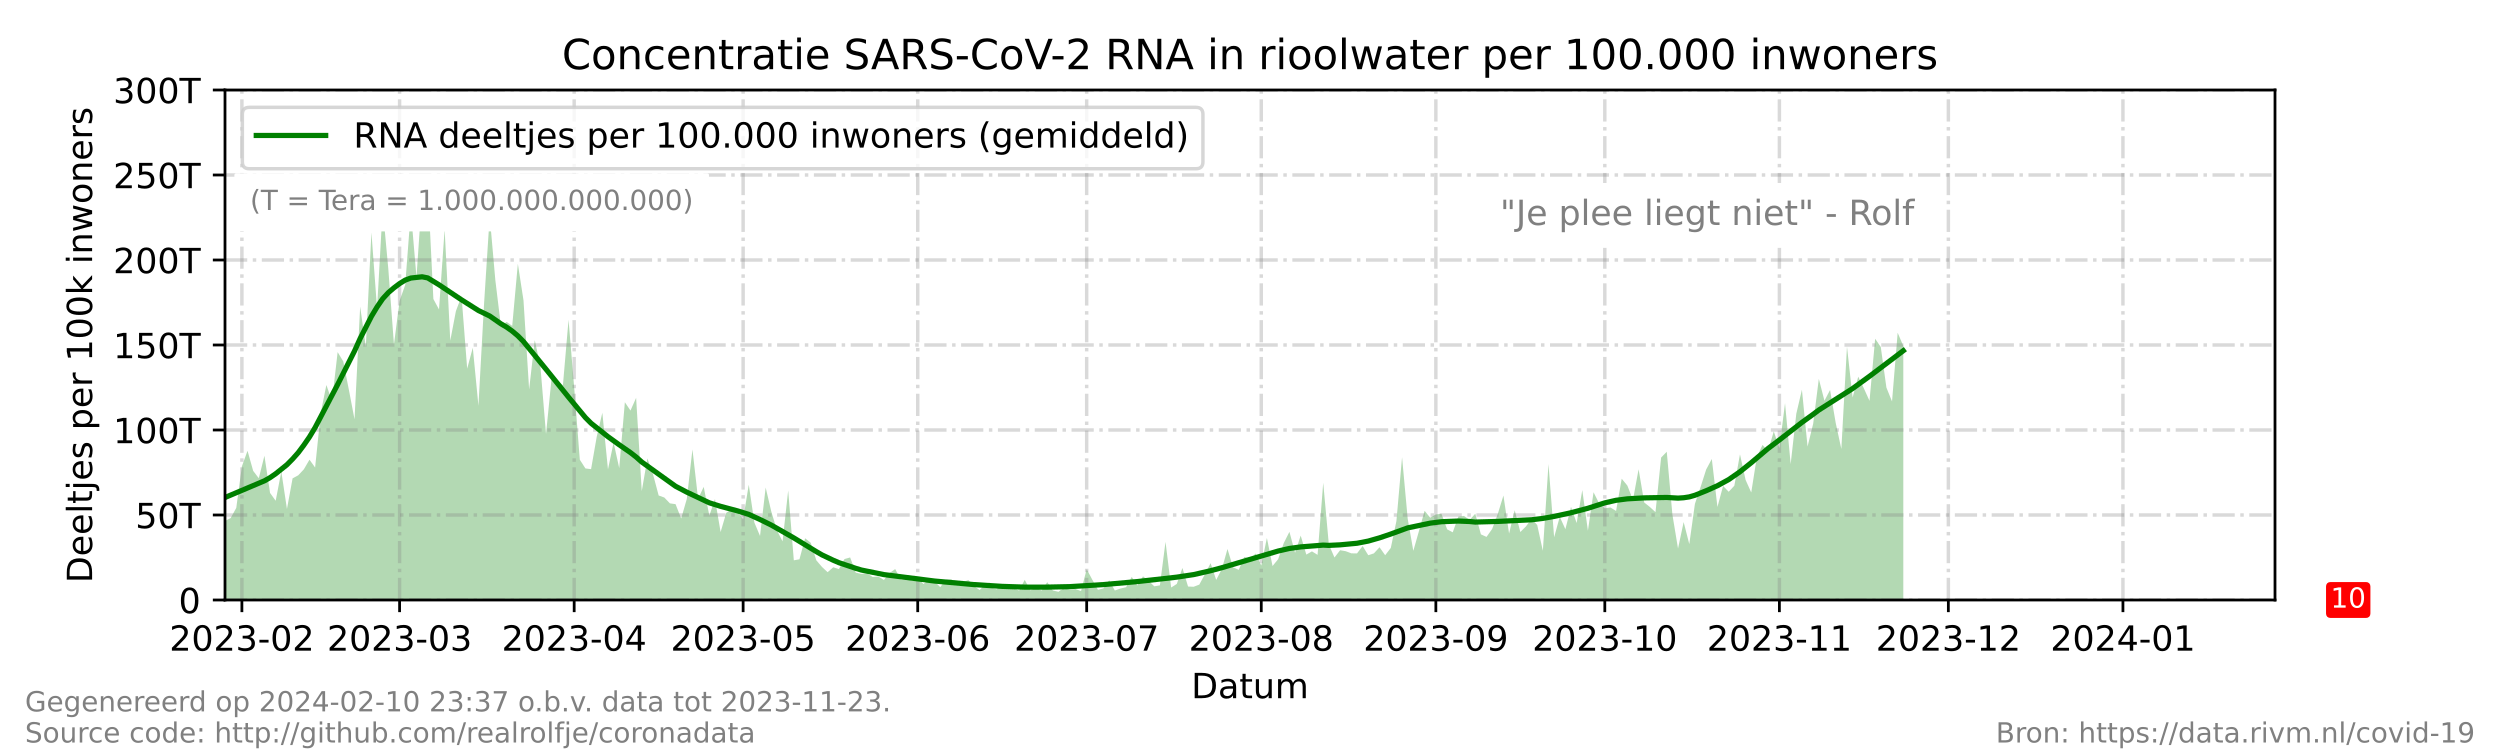 <?xml version="1.0" encoding="utf-8" standalone="no"?>
<!DOCTYPE svg PUBLIC "-//W3C//DTD SVG 1.1//EN"
  "http://www.w3.org/Graphics/SVG/1.1/DTD/svg11.dtd">
<!-- Created with matplotlib (https://matplotlib.org/) -->
<svg height="216pt" version="1.1" viewBox="0 0 720 216" width="720pt" xmlns="http://www.w3.org/2000/svg" xmlns:xlink="http://www.w3.org/1999/xlink">
 <defs>
  <style type="text/css">*{stroke-linecap:butt;stroke-linejoin:round;}</style>
 </defs>
 <g id="figure_1">
  <g id="patch_1">
   <path d="M 0 216 
L 720 216 
L 720 0 
L 0 0 
z
" style="fill:#ffffff;"/>
  </g>
  <g id="axes_1">
   <g id="patch_2">
    <path d="M 64.8 172.8 
L 655.2 172.8 
L 655.2 25.92 
L 64.8 25.92 
z
" style="fill:#ffffff;"/>
   </g>
   <g id="PolyCollection_1">
    <path clip-path="url(#pccf75f0cf8)" d="M 64.8 172.8 
L 64.8 172.8 
L 66.422 172.8 
L 68.044 172.8 
L 69.666 172.8 
L 71.288 172.8 
L 72.91 172.8 
L 74.532 172.8 
L 76.154 172.8 
L 77.776 172.8 
L 79.398 172.8 
L 81.02 172.8 
L 82.642 172.8 
L 84.264 172.8 
L 85.886 172.8 
L 87.508 172.8 
L 89.13 172.8 
L 90.752 172.8 
L 92.374 172.8 
L 93.996 172.8 
L 95.618 172.8 
L 97.24 172.8 
L 98.862 172.8 
L 100.484 172.8 
L 102.105 172.8 
L 103.727 172.8 
L 105.349 172.8 
L 106.971 172.8 
L 108.593 172.8 
L 110.215 172.8 
L 111.837 172.8 
L 113.459 172.8 
L 115.081 172.8 
L 116.703 172.8 
L 118.325 172.8 
L 119.947 172.8 
L 121.569 172.8 
L 123.191 172.8 
L 124.813 172.8 
L 126.435 172.8 
L 128.057 172.8 
L 129.679 172.8 
L 131.301 172.8 
L 132.923 172.8 
L 134.545 172.8 
L 136.167 172.8 
L 137.789 172.8 
L 139.411 172.8 
L 141.033 172.8 
L 142.655 172.8 
L 144.277 172.8 
L 145.899 172.8 
L 147.521 172.8 
L 149.143 172.8 
L 150.765 172.8 
L 152.387 172.8 
L 154.009 172.8 
L 155.631 172.8 
L 157.253 172.8 
L 158.875 172.8 
L 160.497 172.8 
L 162.119 172.8 
L 163.741 172.8 
L 165.363 172.8 
L 166.985 172.8 
L 168.607 172.8 
L 170.229 172.8 
L 171.851 172.8 
L 173.473 172.8 
L 175.095 172.8 
L 176.716 172.8 
L 178.338 172.8 
L 179.96 172.8 
L 181.582 172.8 
L 183.204 172.8 
L 184.826 172.8 
L 186.448 172.8 
L 188.07 172.8 
L 189.692 172.8 
L 191.314 172.8 
L 192.936 172.8 
L 194.558 172.8 
L 196.18 172.8 
L 197.802 172.8 
L 199.424 172.8 
L 201.046 172.8 
L 202.668 172.8 
L 204.29 172.8 
L 205.912 172.8 
L 207.534 172.8 
L 209.156 172.8 
L 210.778 172.8 
L 212.4 172.8 
L 214.022 172.8 
L 215.644 172.8 
L 217.266 172.8 
L 218.888 172.8 
L 220.51 172.8 
L 222.132 172.8 
L 223.754 172.8 
L 225.376 172.8 
L 226.998 172.8 
L 228.62 172.8 
L 230.242 172.8 
L 231.864 172.8 
L 233.486 172.8 
L 235.108 172.8 
L 236.73 172.8 
L 238.352 172.8 
L 239.974 172.8 
L 241.596 172.8 
L 243.218 172.8 
L 244.84 172.8 
L 246.462 172.8 
L 248.084 172.8 
L 249.705 172.8 
L 251.327 172.8 
L 252.949 172.8 
L 254.571 172.8 
L 256.193 172.8 
L 257.815 172.8 
L 259.437 172.8 
L 261.059 172.8 
L 262.681 172.8 
L 264.303 172.8 
L 265.925 172.8 
L 267.547 172.8 
L 269.169 172.8 
L 270.791 172.8 
L 272.413 172.8 
L 274.035 172.8 
L 275.657 172.8 
L 277.279 172.8 
L 278.901 172.8 
L 280.523 172.8 
L 282.145 172.8 
L 283.767 172.8 
L 285.389 172.8 
L 287.011 172.8 
L 288.633 172.8 
L 290.255 172.8 
L 291.877 172.8 
L 293.499 172.8 
L 295.121 172.8 
L 296.743 172.8 
L 298.365 172.8 
L 299.987 172.8 
L 301.609 172.8 
L 303.231 172.8 
L 304.853 172.8 
L 306.475 172.8 
L 308.097 172.8 
L 309.719 172.8 
L 311.341 172.8 
L 312.963 172.8 
L 314.585 172.8 
L 316.207 172.8 
L 317.829 172.8 
L 319.451 172.8 
L 321.073 172.8 
L 322.695 172.8 
L 324.316 172.8 
L 325.938 172.8 
L 327.56 172.8 
L 329.182 172.8 
L 330.804 172.8 
L 332.426 172.8 
L 334.048 172.8 
L 335.67 172.8 
L 337.292 172.8 
L 338.914 172.8 
L 340.536 172.8 
L 342.158 172.8 
L 343.78 172.8 
L 345.402 172.8 
L 347.024 172.8 
L 348.646 172.8 
L 350.268 172.8 
L 351.89 172.8 
L 353.512 172.8 
L 355.134 172.8 
L 356.756 172.8 
L 358.378 172.8 
L 360 172.8 
L 361.622 172.8 
L 363.244 172.8 
L 364.866 172.8 
L 366.488 172.8 
L 368.11 172.8 
L 369.732 172.8 
L 371.354 172.8 
L 372.976 172.8 
L 374.598 172.8 
L 376.22 172.8 
L 377.842 172.8 
L 379.464 172.8 
L 381.086 172.8 
L 382.708 172.8 
L 384.33 172.8 
L 385.952 172.8 
L 387.574 172.8 
L 389.196 172.8 
L 390.818 172.8 
L 392.44 172.8 
L 394.062 172.8 
L 395.684 172.8 
L 397.305 172.8 
L 398.927 172.8 
L 400.549 172.8 
L 402.171 172.8 
L 403.793 172.8 
L 405.415 172.8 
L 407.037 172.8 
L 408.659 172.8 
L 410.281 172.8 
L 411.903 172.8 
L 413.525 172.8 
L 415.147 172.8 
L 416.769 172.8 
L 418.391 172.8 
L 420.013 172.8 
L 421.635 172.8 
L 423.257 172.8 
L 424.879 172.8 
L 426.501 172.8 
L 428.123 172.8 
L 429.745 172.8 
L 431.367 172.8 
L 432.989 172.8 
L 434.611 172.8 
L 436.233 172.8 
L 437.855 172.8 
L 439.477 172.8 
L 441.099 172.8 
L 442.721 172.8 
L 444.343 172.8 
L 445.965 172.8 
L 447.587 172.8 
L 449.209 172.8 
L 450.831 172.8 
L 452.453 172.8 
L 454.075 172.8 
L 455.697 172.8 
L 457.319 172.8 
L 458.941 172.8 
L 460.563 172.8 
L 462.185 172.8 
L 463.807 172.8 
L 465.429 172.8 
L 467.051 172.8 
L 468.673 172.8 
L 470.295 172.8 
L 471.916 172.8 
L 473.538 172.8 
L 475.16 172.8 
L 476.782 172.8 
L 478.404 172.8 
L 480.026 172.8 
L 481.648 172.8 
L 483.27 172.8 
L 484.892 172.8 
L 486.514 172.8 
L 488.136 172.8 
L 489.758 172.8 
L 491.38 172.8 
L 493.002 172.8 
L 494.624 172.8 
L 496.246 172.8 
L 497.868 172.8 
L 499.49 172.8 
L 501.112 172.8 
L 502.734 172.8 
L 504.356 172.8 
L 505.978 172.8 
L 507.6 172.8 
L 509.222 172.8 
L 510.844 172.8 
L 512.466 172.8 
L 514.088 172.8 
L 515.71 172.8 
L 517.332 172.8 
L 518.954 172.8 
L 520.576 172.8 
L 522.198 172.8 
L 523.82 172.8 
L 525.442 172.8 
L 527.064 172.8 
L 528.686 172.8 
L 530.308 172.8 
L 531.93 172.8 
L 533.552 172.8 
L 535.174 172.8 
L 536.796 172.8 
L 538.418 172.8 
L 540.04 172.8 
L 541.662 172.8 
L 543.284 172.8 
L 544.905 172.8 
L 546.527 172.8 
L 548.149 172.8 
L 548.149 172.8 
L 548.149 99.634 
L 546.527 95.831 
L 544.905 115.624 
L 543.284 111.617 
L 541.662 99.927 
L 540.04 97.558 
L 538.418 115.445 
L 536.796 111.867 
L 535.174 108.476 
L 533.552 114.474 
L 531.93 99.831 
L 530.308 129.305 
L 528.686 121.822 
L 527.064 112.302 
L 525.442 115.414 
L 523.82 109.121 
L 522.198 122.017 
L 520.576 128.61 
L 518.954 112.232 
L 517.332 119.169 
L 515.71 133.67 
L 514.088 116.119 
L 512.466 129.038 
L 510.844 124.225 
L 509.222 129.841 
L 507.6 128.156 
L 505.978 131.585 
L 504.356 141.836 
L 502.734 138.224 
L 501.112 130.853 
L 499.49 139.884 
L 497.868 141.629 
L 496.246 139.956 
L 494.624 146.01 
L 493.002 132.187 
L 491.38 135.215 
L 489.758 140.298 
L 488.136 145.108 
L 486.514 156.703 
L 484.892 150.35 
L 483.27 157.972 
L 481.648 148.181 
L 480.026 130.103 
L 478.404 131.777 
L 476.782 147.494 
L 475.16 146.008 
L 473.538 144.718 
L 471.916 135.146 
L 470.295 143.961 
L 468.673 139.84 
L 467.051 137.87 
L 465.429 147.147 
L 463.807 146.154 
L 462.185 146.397 
L 460.563 145.009 
L 458.941 141.764 
L 457.319 152.829 
L 455.697 141.147 
L 454.075 150.623 
L 452.453 145.996 
L 450.831 152.407 
L 449.209 148.837 
L 447.587 154.742 
L 445.965 133.652 
L 444.343 158.635 
L 442.721 151.214 
L 441.099 149.406 
L 439.477 151.603 
L 437.855 153.224 
L 436.233 146.926 
L 434.611 153.653 
L 432.989 142.711 
L 431.367 147.996 
L 429.745 152.325 
L 428.123 154.627 
L 426.501 153.898 
L 424.879 147.946 
L 423.257 149.752 
L 421.635 148.595 
L 420.013 148.764 
L 418.391 153.304 
L 416.769 152.439 
L 415.147 147.975 
L 413.525 148.153 
L 411.903 149.095 
L 410.281 147.112 
L 408.659 152.932 
L 407.037 158.643 
L 405.415 149.383 
L 403.793 131.668 
L 402.171 150.045 
L 400.549 157.805 
L 398.927 159.903 
L 397.305 157.603 
L 395.684 159.372 
L 394.062 159.905 
L 392.44 157.262 
L 390.818 159.379 
L 389.196 159.365 
L 387.574 158.747 
L 385.952 158.462 
L 384.33 160.564 
L 382.708 156.833 
L 381.086 139.039 
L 379.464 159.798 
L 377.842 158.796 
L 376.22 159.722 
L 374.598 154.245 
L 372.976 159.198 
L 371.354 153.169 
L 369.732 156.388 
L 368.11 161.041 
L 366.488 163.019 
L 364.866 154.923 
L 363.244 162.873 
L 361.622 159.412 
L 360 160.994 
L 358.378 160.391 
L 356.756 164.121 
L 355.134 163.408 
L 353.512 158.111 
L 351.89 163.889 
L 350.268 167.008 
L 348.646 162.188 
L 347.024 165.356 
L 345.402 168.362 
L 343.78 168.985 
L 342.158 168.921 
L 340.536 163.575 
L 338.914 168.179 
L 337.292 169.209 
L 335.67 156.041 
L 334.048 168.584 
L 332.426 168.86 
L 330.804 167.262 
L 329.182 165.988 
L 327.56 168.625 
L 325.938 166.157 
L 324.316 169.119 
L 322.695 169.491 
L 321.073 170.067 
L 319.451 167.127 
L 317.829 169.44 
L 316.207 169.869 
L 314.585 166.955 
L 312.963 163.933 
L 311.341 170.217 
L 309.719 169.653 
L 308.097 169.843 
L 306.475 169.196 
L 304.853 170.433 
L 303.231 170.058 
L 301.609 167.664 
L 299.987 170.082 
L 298.365 169.285 
L 296.743 170.026 
L 295.121 166.999 
L 293.499 170.072 
L 291.877 169.421 
L 290.255 168.885 
L 288.633 168.429 
L 287.011 169.742 
L 285.389 169.215 
L 283.767 168.277 
L 282.145 169.925 
L 280.523 168.818 
L 278.901 167.07 
L 277.279 167.604 
L 275.657 168.486 
L 274.035 166.851 
L 272.413 166.958 
L 270.791 169.101 
L 269.169 167.447 
L 267.547 167.019 
L 265.925 168.195 
L 264.303 166.401 
L 262.681 166.459 
L 261.059 166.776 
L 259.437 166.912 
L 257.815 163.887 
L 256.193 165.018 
L 254.571 167.04 
L 252.949 166.043 
L 251.327 166.166 
L 249.705 165.144 
L 248.084 165.282 
L 246.462 164.92 
L 244.84 160.544 
L 243.218 161.002 
L 241.596 163.906 
L 239.974 163.372 
L 238.352 164.793 
L 236.73 163.275 
L 235.108 161.385 
L 233.486 156.317 
L 231.864 155.022 
L 230.242 161.08 
L 228.62 161.37 
L 226.998 141.256 
L 225.376 155.91 
L 223.754 152.706 
L 222.132 147.326 
L 220.51 140.415 
L 218.888 154.355 
L 217.266 150.513 
L 215.644 139.59 
L 214.022 149.553 
L 212.4 147.389 
L 210.778 146.68 
L 209.156 147.693 
L 207.534 153.238 
L 205.912 143.716 
L 204.29 148.507 
L 202.668 140.218 
L 201.046 143.637 
L 199.424 129.422 
L 197.802 143.687 
L 196.18 149.318 
L 194.558 145.196 
L 192.936 144.965 
L 191.314 143.282 
L 189.692 142.698 
L 188.07 136.59 
L 186.448 132.016 
L 184.826 141.443 
L 183.204 114.58 
L 181.582 118.235 
L 179.96 115.848 
L 178.338 134.826 
L 176.716 127.468 
L 175.095 135.185 
L 173.473 118.869 
L 171.851 125.82 
L 170.229 135.11 
L 168.607 134.913 
L 166.985 132.388 
L 165.363 111.59 
L 163.741 92.092 
L 162.119 110.949 
L 160.497 109.638 
L 158.875 108.719 
L 157.253 125.015 
L 155.631 105.455 
L 154.009 97.95 
L 152.387 112.164 
L 150.765 86.488 
L 149.143 75.969 
L 147.521 93.853 
L 145.899 92.706 
L 144.277 94.027 
L 142.655 80.655 
L 141.033 62.226 
L 139.411 87.455 
L 137.789 116.864 
L 136.167 100.145 
L 134.545 106.171 
L 132.923 85.279 
L 131.301 89.589 
L 129.679 98.101 
L 128.057 66.057 
L 126.435 89.129 
L 124.813 86.117 
L 123.191 53.178 
L 121.569 55.923 
L 119.947 79.837 
L 118.325 60.725 
L 116.703 82.043 
L 115.081 86.654 
L 113.459 99.216 
L 111.837 77.493 
L 110.215 59.942 
L 108.593 88.848 
L 106.971 66.958 
L 105.349 99.907 
L 103.727 88.281 
L 102.105 120.778 
L 100.484 112.296 
L 98.862 104.103 
L 97.24 101.404 
L 95.618 115.508 
L 93.996 110.883 
L 92.374 118.908 
L 90.752 134.648 
L 89.13 132.388 
L 87.508 135.165 
L 85.886 136.89 
L 84.264 137.77 
L 82.642 146.592 
L 81.02 135.798 
L 79.398 144.219 
L 77.776 141.967 
L 76.154 131.259 
L 74.532 137.733 
L 72.91 135.602 
L 71.288 129.824 
L 69.666 134.301 
L 68.044 146.271 
L 66.422 149.216 
L 64.8 150.041 
z
" style="fill:#008000;fill-opacity:0.3;"/>
   </g>
   <g id="matplotlib.axis_1">
    <g id="xtick_1">
     <g id="line2d_1">
      <path clip-path="url(#pccf75f0cf8)" d="M 69.666 172.8 
L 69.666 25.92 
" style="fill:none;stroke:#808080;stroke-dasharray:6.4,1.6,1,1.6;stroke-dashoffset:0;stroke-opacity:0.3;"/>
     </g>
     <g id="line2d_2">
      <defs>
       <path d="M 0 0 
L 0 3.5 
" id="m8c7b1a97d0" style="stroke:#000000;stroke-width:0.8;"/>
      </defs>
      <g>
       <use style="stroke:#000000;stroke-width:0.8;" x="69.666" xlink:href="#m8c7b1a97d0" y="172.8"/>
      </g>
     </g>
     <g id="text_1">
      <!-- 2023-02 -->
      <g transform="translate(48.775 187.398)scale(0.1 -0.1)">
       <defs>
        <path d="M 19.188 8.297 
L 53.609 8.297 
L 53.609 0 
L 7.328 0 
L 7.328 8.297 
Q 12.938 14.109 22.625 23.891 
Q 32.328 33.688 34.812 36.531 
Q 39.547 41.844 41.422 45.531 
Q 43.312 49.219 43.312 52.781 
Q 43.312 58.594 39.234 62.25 
Q 35.156 65.922 28.609 65.922 
Q 23.969 65.922 18.812 64.312 
Q 13.672 62.703 7.812 59.422 
L 7.812 69.391 
Q 13.766 71.781 18.938 73 
Q 24.125 74.219 28.422 74.219 
Q 39.75 74.219 46.484 68.547 
Q 53.219 62.891 53.219 53.422 
Q 53.219 48.922 51.531 44.891 
Q 49.859 40.875 45.406 35.406 
Q 44.188 33.984 37.641 27.219 
Q 31.109 20.453 19.188 8.297 
z
" id="DejaVuSans-50"/>
        <path d="M 31.781 66.406 
Q 24.172 66.406 20.328 58.906 
Q 16.5 51.422 16.5 36.375 
Q 16.5 21.391 20.328 13.891 
Q 24.172 6.391 31.781 6.391 
Q 39.453 6.391 43.281 13.891 
Q 47.125 21.391 47.125 36.375 
Q 47.125 51.422 43.281 58.906 
Q 39.453 66.406 31.781 66.406 
z
M 31.781 74.219 
Q 44.047 74.219 50.516 64.516 
Q 56.984 54.828 56.984 36.375 
Q 56.984 17.969 50.516 8.266 
Q 44.047 -1.422 31.781 -1.422 
Q 19.531 -1.422 13.062 8.266 
Q 6.594 17.969 6.594 36.375 
Q 6.594 54.828 13.062 64.516 
Q 19.531 74.219 31.781 74.219 
z
" id="DejaVuSans-48"/>
        <path d="M 40.578 39.312 
Q 47.656 37.797 51.625 33 
Q 55.609 28.219 55.609 21.188 
Q 55.609 10.406 48.188 4.484 
Q 40.766 -1.422 27.094 -1.422 
Q 22.516 -1.422 17.656 -0.516 
Q 12.797 0.391 7.625 2.203 
L 7.625 11.719 
Q 11.719 9.328 16.594 8.109 
Q 21.484 6.891 26.812 6.891 
Q 36.078 6.891 40.938 10.547 
Q 45.797 14.203 45.797 21.188 
Q 45.797 27.641 41.281 31.266 
Q 36.766 34.906 28.719 34.906 
L 20.219 34.906 
L 20.219 43.016 
L 29.109 43.016 
Q 36.375 43.016 40.234 45.922 
Q 44.094 48.828 44.094 54.297 
Q 44.094 59.906 40.109 62.906 
Q 36.141 65.922 28.719 65.922 
Q 24.656 65.922 20.016 65.031 
Q 15.375 64.156 9.812 62.312 
L 9.812 71.094 
Q 15.438 72.656 20.344 73.438 
Q 25.25 74.219 29.594 74.219 
Q 40.828 74.219 47.359 69.109 
Q 53.906 64.016 53.906 55.328 
Q 53.906 49.266 50.438 45.094 
Q 46.969 40.922 40.578 39.312 
z
" id="DejaVuSans-51"/>
        <path d="M 4.891 31.391 
L 31.203 31.391 
L 31.203 23.391 
L 4.891 23.391 
z
" id="DejaVuSans-45"/>
       </defs>
       <use xlink:href="#DejaVuSans-50"/>
       <use x="63.623" xlink:href="#DejaVuSans-48"/>
       <use x="127.246" xlink:href="#DejaVuSans-50"/>
       <use x="190.869" xlink:href="#DejaVuSans-51"/>
       <use x="254.492" xlink:href="#DejaVuSans-45"/>
       <use x="290.576" xlink:href="#DejaVuSans-48"/>
       <use x="354.199" xlink:href="#DejaVuSans-50"/>
      </g>
     </g>
    </g>
    <g id="xtick_2">
     <g id="line2d_3">
      <path clip-path="url(#pccf75f0cf8)" d="M 115.081 172.8 
L 115.081 25.92 
" style="fill:none;stroke:#808080;stroke-dasharray:6.4,1.6,1,1.6;stroke-dashoffset:0;stroke-opacity:0.3;"/>
     </g>
     <g id="line2d_4">
      <g>
       <use style="stroke:#000000;stroke-width:0.8;" x="115.081" xlink:href="#m8c7b1a97d0" y="172.8"/>
      </g>
     </g>
     <g id="text_2">
      <!-- 2023-03 -->
      <g transform="translate(94.19 187.398)scale(0.1 -0.1)">
       <use xlink:href="#DejaVuSans-50"/>
       <use x="63.623" xlink:href="#DejaVuSans-48"/>
       <use x="127.246" xlink:href="#DejaVuSans-50"/>
       <use x="190.869" xlink:href="#DejaVuSans-51"/>
       <use x="254.492" xlink:href="#DejaVuSans-45"/>
       <use x="290.576" xlink:href="#DejaVuSans-48"/>
       <use x="354.199" xlink:href="#DejaVuSans-51"/>
      </g>
     </g>
    </g>
    <g id="xtick_3">
     <g id="line2d_5">
      <path clip-path="url(#pccf75f0cf8)" d="M 165.363 172.8 
L 165.363 25.92 
" style="fill:none;stroke:#808080;stroke-dasharray:6.4,1.6,1,1.6;stroke-dashoffset:0;stroke-opacity:0.3;"/>
     </g>
     <g id="line2d_6">
      <g>
       <use style="stroke:#000000;stroke-width:0.8;" x="165.363" xlink:href="#m8c7b1a97d0" y="172.8"/>
      </g>
     </g>
     <g id="text_3">
      <!-- 2023-04 -->
      <g transform="translate(144.471 187.398)scale(0.1 -0.1)">
       <defs>
        <path d="M 37.797 64.312 
L 12.891 25.391 
L 37.797 25.391 
z
M 35.203 72.906 
L 47.609 72.906 
L 47.609 25.391 
L 58.016 25.391 
L 58.016 17.188 
L 47.609 17.188 
L 47.609 0 
L 37.797 0 
L 37.797 17.188 
L 4.891 17.188 
L 4.891 26.703 
z
" id="DejaVuSans-52"/>
       </defs>
       <use xlink:href="#DejaVuSans-50"/>
       <use x="63.623" xlink:href="#DejaVuSans-48"/>
       <use x="127.246" xlink:href="#DejaVuSans-50"/>
       <use x="190.869" xlink:href="#DejaVuSans-51"/>
       <use x="254.492" xlink:href="#DejaVuSans-45"/>
       <use x="290.576" xlink:href="#DejaVuSans-48"/>
       <use x="354.199" xlink:href="#DejaVuSans-52"/>
      </g>
     </g>
    </g>
    <g id="xtick_4">
     <g id="line2d_7">
      <path clip-path="url(#pccf75f0cf8)" d="M 214.022 172.8 
L 214.022 25.92 
" style="fill:none;stroke:#808080;stroke-dasharray:6.4,1.6,1,1.6;stroke-dashoffset:0;stroke-opacity:0.3;"/>
     </g>
     <g id="line2d_8">
      <g>
       <use style="stroke:#000000;stroke-width:0.8;" x="214.022" xlink:href="#m8c7b1a97d0" y="172.8"/>
      </g>
     </g>
     <g id="text_4">
      <!-- 2023-05 -->
      <g transform="translate(193.131 187.398)scale(0.1 -0.1)">
       <defs>
        <path d="M 10.797 72.906 
L 49.516 72.906 
L 49.516 64.594 
L 19.828 64.594 
L 19.828 46.734 
Q 21.969 47.469 24.109 47.828 
Q 26.266 48.188 28.422 48.188 
Q 40.625 48.188 47.75 41.5 
Q 54.891 34.812 54.891 23.391 
Q 54.891 11.625 47.562 5.094 
Q 40.234 -1.422 26.906 -1.422 
Q 22.312 -1.422 17.547 -0.641 
Q 12.797 0.141 7.719 1.703 
L 7.719 11.625 
Q 12.109 9.234 16.797 8.062 
Q 21.484 6.891 26.703 6.891 
Q 35.156 6.891 40.078 11.328 
Q 45.016 15.766 45.016 23.391 
Q 45.016 31 40.078 35.438 
Q 35.156 39.891 26.703 39.891 
Q 22.75 39.891 18.812 39.016 
Q 14.891 38.141 10.797 36.281 
z
" id="DejaVuSans-53"/>
       </defs>
       <use xlink:href="#DejaVuSans-50"/>
       <use x="63.623" xlink:href="#DejaVuSans-48"/>
       <use x="127.246" xlink:href="#DejaVuSans-50"/>
       <use x="190.869" xlink:href="#DejaVuSans-51"/>
       <use x="254.492" xlink:href="#DejaVuSans-45"/>
       <use x="290.576" xlink:href="#DejaVuSans-48"/>
       <use x="354.199" xlink:href="#DejaVuSans-53"/>
      </g>
     </g>
    </g>
    <g id="xtick_5">
     <g id="line2d_9">
      <path clip-path="url(#pccf75f0cf8)" d="M 264.303 172.8 
L 264.303 25.92 
" style="fill:none;stroke:#808080;stroke-dasharray:6.4,1.6,1,1.6;stroke-dashoffset:0;stroke-opacity:0.3;"/>
     </g>
     <g id="line2d_10">
      <g>
       <use style="stroke:#000000;stroke-width:0.8;" x="264.303" xlink:href="#m8c7b1a97d0" y="172.8"/>
      </g>
     </g>
     <g id="text_5">
      <!-- 2023-06 -->
      <g transform="translate(243.412 187.398)scale(0.1 -0.1)">
       <defs>
        <path d="M 33.016 40.375 
Q 26.375 40.375 22.484 35.828 
Q 18.609 31.297 18.609 23.391 
Q 18.609 15.531 22.484 10.953 
Q 26.375 6.391 33.016 6.391 
Q 39.656 6.391 43.531 10.953 
Q 47.406 15.531 47.406 23.391 
Q 47.406 31.297 43.531 35.828 
Q 39.656 40.375 33.016 40.375 
z
M 52.594 71.297 
L 52.594 62.312 
Q 48.875 64.062 45.094 64.984 
Q 41.312 65.922 37.594 65.922 
Q 27.828 65.922 22.672 59.328 
Q 17.531 52.734 16.797 39.406 
Q 19.672 43.656 24.016 45.922 
Q 28.375 48.188 33.594 48.188 
Q 44.578 48.188 50.953 41.516 
Q 57.328 34.859 57.328 23.391 
Q 57.328 12.156 50.688 5.359 
Q 44.047 -1.422 33.016 -1.422 
Q 20.359 -1.422 13.672 8.266 
Q 6.984 17.969 6.984 36.375 
Q 6.984 53.656 15.188 63.938 
Q 23.391 74.219 37.203 74.219 
Q 40.922 74.219 44.703 73.484 
Q 48.484 72.75 52.594 71.297 
z
" id="DejaVuSans-54"/>
       </defs>
       <use xlink:href="#DejaVuSans-50"/>
       <use x="63.623" xlink:href="#DejaVuSans-48"/>
       <use x="127.246" xlink:href="#DejaVuSans-50"/>
       <use x="190.869" xlink:href="#DejaVuSans-51"/>
       <use x="254.492" xlink:href="#DejaVuSans-45"/>
       <use x="290.576" xlink:href="#DejaVuSans-48"/>
       <use x="354.199" xlink:href="#DejaVuSans-54"/>
      </g>
     </g>
    </g>
    <g id="xtick_6">
     <g id="line2d_11">
      <path clip-path="url(#pccf75f0cf8)" d="M 312.963 172.8 
L 312.963 25.92 
" style="fill:none;stroke:#808080;stroke-dasharray:6.4,1.6,1,1.6;stroke-dashoffset:0;stroke-opacity:0.3;"/>
     </g>
     <g id="line2d_12">
      <g>
       <use style="stroke:#000000;stroke-width:0.8;" x="312.963" xlink:href="#m8c7b1a97d0" y="172.8"/>
      </g>
     </g>
     <g id="text_6">
      <!-- 2023-07 -->
      <g transform="translate(292.071 187.398)scale(0.1 -0.1)">
       <defs>
        <path d="M 8.203 72.906 
L 55.078 72.906 
L 55.078 68.703 
L 28.609 0 
L 18.312 0 
L 43.219 64.594 
L 8.203 64.594 
z
" id="DejaVuSans-55"/>
       </defs>
       <use xlink:href="#DejaVuSans-50"/>
       <use x="63.623" xlink:href="#DejaVuSans-48"/>
       <use x="127.246" xlink:href="#DejaVuSans-50"/>
       <use x="190.869" xlink:href="#DejaVuSans-51"/>
       <use x="254.492" xlink:href="#DejaVuSans-45"/>
       <use x="290.576" xlink:href="#DejaVuSans-48"/>
       <use x="354.199" xlink:href="#DejaVuSans-55"/>
      </g>
     </g>
    </g>
    <g id="xtick_7">
     <g id="line2d_13">
      <path clip-path="url(#pccf75f0cf8)" d="M 363.244 172.8 
L 363.244 25.92 
" style="fill:none;stroke:#808080;stroke-dasharray:6.4,1.6,1,1.6;stroke-dashoffset:0;stroke-opacity:0.3;"/>
     </g>
     <g id="line2d_14">
      <g>
       <use style="stroke:#000000;stroke-width:0.8;" x="363.244" xlink:href="#m8c7b1a97d0" y="172.8"/>
      </g>
     </g>
     <g id="text_7">
      <!-- 2023-08 -->
      <g transform="translate(342.353 187.398)scale(0.1 -0.1)">
       <defs>
        <path d="M 31.781 34.625 
Q 24.75 34.625 20.719 30.859 
Q 16.703 27.094 16.703 20.516 
Q 16.703 13.922 20.719 10.156 
Q 24.75 6.391 31.781 6.391 
Q 38.812 6.391 42.859 10.172 
Q 46.922 13.969 46.922 20.516 
Q 46.922 27.094 42.891 30.859 
Q 38.875 34.625 31.781 34.625 
z
M 21.922 38.812 
Q 15.578 40.375 12.031 44.719 
Q 8.5 49.078 8.5 55.328 
Q 8.5 64.062 14.719 69.141 
Q 20.953 74.219 31.781 74.219 
Q 42.672 74.219 48.875 69.141 
Q 55.078 64.062 55.078 55.328 
Q 55.078 49.078 51.531 44.719 
Q 48 40.375 41.703 38.812 
Q 48.828 37.156 52.797 32.312 
Q 56.781 27.484 56.781 20.516 
Q 56.781 9.906 50.312 4.234 
Q 43.844 -1.422 31.781 -1.422 
Q 19.734 -1.422 13.25 4.234 
Q 6.781 9.906 6.781 20.516 
Q 6.781 27.484 10.781 32.312 
Q 14.797 37.156 21.922 38.812 
z
M 18.312 54.391 
Q 18.312 48.734 21.844 45.562 
Q 25.391 42.391 31.781 42.391 
Q 38.141 42.391 41.719 45.562 
Q 45.312 48.734 45.312 54.391 
Q 45.312 60.062 41.719 63.234 
Q 38.141 66.406 31.781 66.406 
Q 25.391 66.406 21.844 63.234 
Q 18.312 60.062 18.312 54.391 
z
" id="DejaVuSans-56"/>
       </defs>
       <use xlink:href="#DejaVuSans-50"/>
       <use x="63.623" xlink:href="#DejaVuSans-48"/>
       <use x="127.246" xlink:href="#DejaVuSans-50"/>
       <use x="190.869" xlink:href="#DejaVuSans-51"/>
       <use x="254.492" xlink:href="#DejaVuSans-45"/>
       <use x="290.576" xlink:href="#DejaVuSans-48"/>
       <use x="354.199" xlink:href="#DejaVuSans-56"/>
      </g>
     </g>
    </g>
    <g id="xtick_8">
     <g id="line2d_15">
      <path clip-path="url(#pccf75f0cf8)" d="M 413.525 172.8 
L 413.525 25.92 
" style="fill:none;stroke:#808080;stroke-dasharray:6.4,1.6,1,1.6;stroke-dashoffset:0;stroke-opacity:0.3;"/>
     </g>
     <g id="line2d_16">
      <g>
       <use style="stroke:#000000;stroke-width:0.8;" x="413.525" xlink:href="#m8c7b1a97d0" y="172.8"/>
      </g>
     </g>
     <g id="text_8">
      <!-- 2023-09 -->
      <g transform="translate(392.634 187.398)scale(0.1 -0.1)">
       <defs>
        <path d="M 10.984 1.516 
L 10.984 10.5 
Q 14.703 8.734 18.5 7.812 
Q 22.312 6.891 25.984 6.891 
Q 35.75 6.891 40.891 13.453 
Q 46.047 20.016 46.781 33.406 
Q 43.953 29.203 39.594 26.953 
Q 35.25 24.703 29.984 24.703 
Q 19.047 24.703 12.672 31.312 
Q 6.297 37.938 6.297 49.422 
Q 6.297 60.641 12.938 67.422 
Q 19.578 74.219 30.609 74.219 
Q 43.266 74.219 49.922 64.516 
Q 56.594 54.828 56.594 36.375 
Q 56.594 19.141 48.406 8.859 
Q 40.234 -1.422 26.422 -1.422 
Q 22.703 -1.422 18.891 -0.688 
Q 15.094 0.047 10.984 1.516 
z
M 30.609 32.422 
Q 37.25 32.422 41.125 36.953 
Q 45.016 41.5 45.016 49.422 
Q 45.016 57.281 41.125 61.844 
Q 37.25 66.406 30.609 66.406 
Q 23.969 66.406 20.094 61.844 
Q 16.219 57.281 16.219 49.422 
Q 16.219 41.5 20.094 36.953 
Q 23.969 32.422 30.609 32.422 
z
" id="DejaVuSans-57"/>
       </defs>
       <use xlink:href="#DejaVuSans-50"/>
       <use x="63.623" xlink:href="#DejaVuSans-48"/>
       <use x="127.246" xlink:href="#DejaVuSans-50"/>
       <use x="190.869" xlink:href="#DejaVuSans-51"/>
       <use x="254.492" xlink:href="#DejaVuSans-45"/>
       <use x="290.576" xlink:href="#DejaVuSans-48"/>
       <use x="354.199" xlink:href="#DejaVuSans-57"/>
      </g>
     </g>
    </g>
    <g id="xtick_9">
     <g id="line2d_17">
      <path clip-path="url(#pccf75f0cf8)" d="M 462.185 172.8 
L 462.185 25.92 
" style="fill:none;stroke:#808080;stroke-dasharray:6.4,1.6,1,1.6;stroke-dashoffset:0;stroke-opacity:0.3;"/>
     </g>
     <g id="line2d_18">
      <g>
       <use style="stroke:#000000;stroke-width:0.8;" x="462.185" xlink:href="#m8c7b1a97d0" y="172.8"/>
      </g>
     </g>
     <g id="text_9">
      <!-- 2023-10 -->
      <g transform="translate(441.293 187.398)scale(0.1 -0.1)">
       <defs>
        <path d="M 12.406 8.297 
L 28.516 8.297 
L 28.516 63.922 
L 10.984 60.406 
L 10.984 69.391 
L 28.422 72.906 
L 38.281 72.906 
L 38.281 8.297 
L 54.391 8.297 
L 54.391 0 
L 12.406 0 
z
" id="DejaVuSans-49"/>
       </defs>
       <use xlink:href="#DejaVuSans-50"/>
       <use x="63.623" xlink:href="#DejaVuSans-48"/>
       <use x="127.246" xlink:href="#DejaVuSans-50"/>
       <use x="190.869" xlink:href="#DejaVuSans-51"/>
       <use x="254.492" xlink:href="#DejaVuSans-45"/>
       <use x="290.576" xlink:href="#DejaVuSans-49"/>
       <use x="354.199" xlink:href="#DejaVuSans-48"/>
      </g>
     </g>
    </g>
    <g id="xtick_10">
     <g id="line2d_19">
      <path clip-path="url(#pccf75f0cf8)" d="M 512.466 172.8 
L 512.466 25.92 
" style="fill:none;stroke:#808080;stroke-dasharray:6.4,1.6,1,1.6;stroke-dashoffset:0;stroke-opacity:0.3;"/>
     </g>
     <g id="line2d_20">
      <g>
       <use style="stroke:#000000;stroke-width:0.8;" x="512.466" xlink:href="#m8c7b1a97d0" y="172.8"/>
      </g>
     </g>
     <g id="text_10">
      <!-- 2023-11 -->
      <g transform="translate(491.575 187.398)scale(0.1 -0.1)">
       <use xlink:href="#DejaVuSans-50"/>
       <use x="63.623" xlink:href="#DejaVuSans-48"/>
       <use x="127.246" xlink:href="#DejaVuSans-50"/>
       <use x="190.869" xlink:href="#DejaVuSans-51"/>
       <use x="254.492" xlink:href="#DejaVuSans-45"/>
       <use x="290.576" xlink:href="#DejaVuSans-49"/>
       <use x="354.199" xlink:href="#DejaVuSans-49"/>
      </g>
     </g>
    </g>
    <g id="xtick_11">
     <g id="line2d_21">
      <path clip-path="url(#pccf75f0cf8)" d="M 561.125 172.8 
L 561.125 25.92 
" style="fill:none;stroke:#808080;stroke-dasharray:6.4,1.6,1,1.6;stroke-dashoffset:0;stroke-opacity:0.3;"/>
     </g>
     <g id="line2d_22">
      <g>
       <use style="stroke:#000000;stroke-width:0.8;" x="561.125" xlink:href="#m8c7b1a97d0" y="172.8"/>
      </g>
     </g>
     <g id="text_11">
      <!-- 2023-12 -->
      <g transform="translate(540.234 187.398)scale(0.1 -0.1)">
       <use xlink:href="#DejaVuSans-50"/>
       <use x="63.623" xlink:href="#DejaVuSans-48"/>
       <use x="127.246" xlink:href="#DejaVuSans-50"/>
       <use x="190.869" xlink:href="#DejaVuSans-51"/>
       <use x="254.492" xlink:href="#DejaVuSans-45"/>
       <use x="290.576" xlink:href="#DejaVuSans-49"/>
       <use x="354.199" xlink:href="#DejaVuSans-50"/>
      </g>
     </g>
    </g>
    <g id="xtick_12">
     <g id="line2d_23">
      <path clip-path="url(#pccf75f0cf8)" d="M 611.407 172.8 
L 611.407 25.92 
" style="fill:none;stroke:#808080;stroke-dasharray:6.4,1.6,1,1.6;stroke-dashoffset:0;stroke-opacity:0.3;"/>
     </g>
     <g id="line2d_24">
      <g>
       <use style="stroke:#000000;stroke-width:0.8;" x="611.407" xlink:href="#m8c7b1a97d0" y="172.8"/>
      </g>
     </g>
     <g id="text_12">
      <!-- 2024-01 -->
      <g transform="translate(590.515 187.398)scale(0.1 -0.1)">
       <use xlink:href="#DejaVuSans-50"/>
       <use x="63.623" xlink:href="#DejaVuSans-48"/>
       <use x="127.246" xlink:href="#DejaVuSans-50"/>
       <use x="190.869" xlink:href="#DejaVuSans-52"/>
       <use x="254.492" xlink:href="#DejaVuSans-45"/>
       <use x="290.576" xlink:href="#DejaVuSans-48"/>
       <use x="354.199" xlink:href="#DejaVuSans-49"/>
      </g>
     </g>
    </g>
    <g id="text_13">
     <!-- Datum -->
     <g transform="translate(343.087 201.077)scale(0.1 -0.1)">
      <defs>
       <path d="M 19.672 64.797 
L 19.672 8.109 
L 31.594 8.109 
Q 46.688 8.109 53.688 14.938 
Q 60.688 21.781 60.688 36.531 
Q 60.688 51.172 53.688 57.984 
Q 46.688 64.797 31.594 64.797 
z
M 9.812 72.906 
L 30.078 72.906 
Q 51.266 72.906 61.172 64.094 
Q 71.094 55.281 71.094 36.531 
Q 71.094 17.672 61.125 8.828 
Q 51.172 0 30.078 0 
L 9.812 0 
z
" id="DejaVuSans-68"/>
       <path d="M 34.281 27.484 
Q 23.391 27.484 19.188 25 
Q 14.984 22.516 14.984 16.5 
Q 14.984 11.719 18.141 8.906 
Q 21.297 6.109 26.703 6.109 
Q 34.188 6.109 38.703 11.406 
Q 43.219 16.703 43.219 25.484 
L 43.219 27.484 
z
M 52.203 31.203 
L 52.203 0 
L 43.219 0 
L 43.219 8.297 
Q 40.141 3.328 35.547 0.953 
Q 30.953 -1.422 24.312 -1.422 
Q 15.922 -1.422 10.953 3.297 
Q 6 8.016 6 15.922 
Q 6 25.141 12.172 29.828 
Q 18.359 34.516 30.609 34.516 
L 43.219 34.516 
L 43.219 35.406 
Q 43.219 41.609 39.141 45 
Q 35.062 48.391 27.688 48.391 
Q 23 48.391 18.547 47.266 
Q 14.109 46.141 10.016 43.891 
L 10.016 52.203 
Q 14.938 54.109 19.578 55.047 
Q 24.219 56 28.609 56 
Q 40.484 56 46.344 49.844 
Q 52.203 43.703 52.203 31.203 
z
" id="DejaVuSans-97"/>
       <path d="M 18.312 70.219 
L 18.312 54.688 
L 36.812 54.688 
L 36.812 47.703 
L 18.312 47.703 
L 18.312 18.016 
Q 18.312 11.328 20.141 9.422 
Q 21.969 7.516 27.594 7.516 
L 36.812 7.516 
L 36.812 0 
L 27.594 0 
Q 17.188 0 13.234 3.875 
Q 9.281 7.766 9.281 18.016 
L 9.281 47.703 
L 2.688 47.703 
L 2.688 54.688 
L 9.281 54.688 
L 9.281 70.219 
z
" id="DejaVuSans-116"/>
       <path d="M 8.5 21.578 
L 8.5 54.688 
L 17.484 54.688 
L 17.484 21.922 
Q 17.484 14.156 20.5 10.266 
Q 23.531 6.391 29.594 6.391 
Q 36.859 6.391 41.078 11.031 
Q 45.312 15.672 45.312 23.688 
L 45.312 54.688 
L 54.297 54.688 
L 54.297 0 
L 45.312 0 
L 45.312 8.406 
Q 42.047 3.422 37.719 1 
Q 33.406 -1.422 27.688 -1.422 
Q 18.266 -1.422 13.375 4.438 
Q 8.5 10.297 8.5 21.578 
z
M 31.109 56 
z
" id="DejaVuSans-117"/>
       <path d="M 52 44.188 
Q 55.375 50.25 60.062 53.125 
Q 64.75 56 71.094 56 
Q 79.641 56 84.281 50.016 
Q 88.922 44.047 88.922 33.016 
L 88.922 0 
L 79.891 0 
L 79.891 32.719 
Q 79.891 40.578 77.094 44.375 
Q 74.312 48.188 68.609 48.188 
Q 61.625 48.188 57.562 43.547 
Q 53.516 38.922 53.516 30.906 
L 53.516 0 
L 44.484 0 
L 44.484 32.719 
Q 44.484 40.625 41.703 44.406 
Q 38.922 48.188 33.109 48.188 
Q 26.219 48.188 22.156 43.531 
Q 18.109 38.875 18.109 30.906 
L 18.109 0 
L 9.078 0 
L 9.078 54.688 
L 18.109 54.688 
L 18.109 46.188 
Q 21.188 51.219 25.484 53.609 
Q 29.781 56 35.688 56 
Q 41.656 56 45.828 52.969 
Q 50 49.953 52 44.188 
z
" id="DejaVuSans-109"/>
      </defs>
      <use xlink:href="#DejaVuSans-68"/>
      <use x="77.002" xlink:href="#DejaVuSans-97"/>
      <use x="138.281" xlink:href="#DejaVuSans-116"/>
      <use x="177.49" xlink:href="#DejaVuSans-117"/>
      <use x="240.869" xlink:href="#DejaVuSans-109"/>
     </g>
    </g>
   </g>
   <g id="matplotlib.axis_2">
    <g id="ytick_1">
     <g id="line2d_25">
      <path clip-path="url(#pccf75f0cf8)" d="M 64.8 172.8 
L 655.2 172.8 
" style="fill:none;stroke:#808080;stroke-dasharray:6.4,1.6,1,1.6;stroke-dashoffset:0;stroke-opacity:0.3;"/>
     </g>
     <g id="line2d_26">
      <defs>
       <path d="M 0 0 
L -3.5 0 
" id="m936ee823cc" style="stroke:#000000;stroke-width:0.8;"/>
      </defs>
      <g>
       <use style="stroke:#000000;stroke-width:0.8;" x="64.8" xlink:href="#m936ee823cc" y="172.8"/>
      </g>
     </g>
     <g id="text_14">
      <!-- 0 -->
      <g transform="translate(51.438 176.599)scale(0.1 -0.1)">
       <use xlink:href="#DejaVuSans-48"/>
      </g>
     </g>
    </g>
    <g id="ytick_2">
     <g id="line2d_27">
      <path clip-path="url(#pccf75f0cf8)" d="M 64.8 148.32 
L 655.2 148.32 
" style="fill:none;stroke:#808080;stroke-dasharray:6.4,1.6,1,1.6;stroke-dashoffset:0;stroke-opacity:0.3;"/>
     </g>
     <g id="line2d_28">
      <g>
       <use style="stroke:#000000;stroke-width:0.8;" x="64.8" xlink:href="#m936ee823cc" y="148.32"/>
      </g>
     </g>
     <g id="text_15">
      <!-- 50T -->
      <g transform="translate(38.967 152.119)scale(0.1 -0.1)">
       <defs>
        <path d="M -0.297 72.906 
L 61.375 72.906 
L 61.375 64.594 
L 35.5 64.594 
L 35.5 0 
L 25.594 0 
L 25.594 64.594 
L -0.297 64.594 
z
" id="DejaVuSans-84"/>
       </defs>
       <use xlink:href="#DejaVuSans-53"/>
       <use x="63.623" xlink:href="#DejaVuSans-48"/>
       <use x="127.246" xlink:href="#DejaVuSans-84"/>
      </g>
     </g>
    </g>
    <g id="ytick_3">
     <g id="line2d_29">
      <path clip-path="url(#pccf75f0cf8)" d="M 64.8 123.84 
L 655.2 123.84 
" style="fill:none;stroke:#808080;stroke-dasharray:6.4,1.6,1,1.6;stroke-dashoffset:0;stroke-opacity:0.3;"/>
     </g>
     <g id="line2d_30">
      <g>
       <use style="stroke:#000000;stroke-width:0.8;" x="64.8" xlink:href="#m936ee823cc" y="123.84"/>
      </g>
     </g>
     <g id="text_16">
      <!-- 100T -->
      <g transform="translate(32.605 127.639)scale(0.1 -0.1)">
       <use xlink:href="#DejaVuSans-49"/>
       <use x="63.623" xlink:href="#DejaVuSans-48"/>
       <use x="127.246" xlink:href="#DejaVuSans-48"/>
       <use x="190.869" xlink:href="#DejaVuSans-84"/>
      </g>
     </g>
    </g>
    <g id="ytick_4">
     <g id="line2d_31">
      <path clip-path="url(#pccf75f0cf8)" d="M 64.8 99.36 
L 655.2 99.36 
" style="fill:none;stroke:#808080;stroke-dasharray:6.4,1.6,1,1.6;stroke-dashoffset:0;stroke-opacity:0.3;"/>
     </g>
     <g id="line2d_32">
      <g>
       <use style="stroke:#000000;stroke-width:0.8;" x="64.8" xlink:href="#m936ee823cc" y="99.36"/>
      </g>
     </g>
     <g id="text_17">
      <!-- 150T -->
      <g transform="translate(32.605 103.159)scale(0.1 -0.1)">
       <use xlink:href="#DejaVuSans-49"/>
       <use x="63.623" xlink:href="#DejaVuSans-53"/>
       <use x="127.246" xlink:href="#DejaVuSans-48"/>
       <use x="190.869" xlink:href="#DejaVuSans-84"/>
      </g>
     </g>
    </g>
    <g id="ytick_5">
     <g id="line2d_33">
      <path clip-path="url(#pccf75f0cf8)" d="M 64.8 74.88 
L 655.2 74.88 
" style="fill:none;stroke:#808080;stroke-dasharray:6.4,1.6,1,1.6;stroke-dashoffset:0;stroke-opacity:0.3;"/>
     </g>
     <g id="line2d_34">
      <g>
       <use style="stroke:#000000;stroke-width:0.8;" x="64.8" xlink:href="#m936ee823cc" y="74.88"/>
      </g>
     </g>
     <g id="text_18">
      <!-- 200T -->
      <g transform="translate(32.605 78.679)scale(0.1 -0.1)">
       <use xlink:href="#DejaVuSans-50"/>
       <use x="63.623" xlink:href="#DejaVuSans-48"/>
       <use x="127.246" xlink:href="#DejaVuSans-48"/>
       <use x="190.869" xlink:href="#DejaVuSans-84"/>
      </g>
     </g>
    </g>
    <g id="ytick_6">
     <g id="line2d_35">
      <path clip-path="url(#pccf75f0cf8)" d="M 64.8 50.4 
L 655.2 50.4 
" style="fill:none;stroke:#808080;stroke-dasharray:6.4,1.6,1,1.6;stroke-dashoffset:0;stroke-opacity:0.3;"/>
     </g>
     <g id="line2d_36">
      <g>
       <use style="stroke:#000000;stroke-width:0.8;" x="64.8" xlink:href="#m936ee823cc" y="50.4"/>
      </g>
     </g>
     <g id="text_19">
      <!-- 250T -->
      <g transform="translate(32.605 54.199)scale(0.1 -0.1)">
       <use xlink:href="#DejaVuSans-50"/>
       <use x="63.623" xlink:href="#DejaVuSans-53"/>
       <use x="127.246" xlink:href="#DejaVuSans-48"/>
       <use x="190.869" xlink:href="#DejaVuSans-84"/>
      </g>
     </g>
    </g>
    <g id="ytick_7">
     <g id="line2d_37">
      <path clip-path="url(#pccf75f0cf8)" d="M 64.8 25.92 
L 655.2 25.92 
" style="fill:none;stroke:#808080;stroke-dasharray:6.4,1.6,1,1.6;stroke-dashoffset:0;stroke-opacity:0.3;"/>
     </g>
     <g id="line2d_38">
      <g>
       <use style="stroke:#000000;stroke-width:0.8;" x="64.8" xlink:href="#m936ee823cc" y="25.92"/>
      </g>
     </g>
     <g id="text_20">
      <!-- 300T -->
      <g transform="translate(32.605 29.719)scale(0.1 -0.1)">
       <use xlink:href="#DejaVuSans-51"/>
       <use x="63.623" xlink:href="#DejaVuSans-48"/>
       <use x="127.246" xlink:href="#DejaVuSans-48"/>
       <use x="190.869" xlink:href="#DejaVuSans-84"/>
      </g>
     </g>
    </g>
    <g id="text_21">
     <!-- Deeltjes per 100k inwoners -->
     <g transform="translate(26.525 167.907)rotate(-90)scale(0.1 -0.1)">
      <defs>
       <path d="M 56.203 29.594 
L 56.203 25.203 
L 14.891 25.203 
Q 15.484 15.922 20.484 11.062 
Q 25.484 6.203 34.422 6.203 
Q 39.594 6.203 44.453 7.469 
Q 49.312 8.734 54.109 11.281 
L 54.109 2.781 
Q 49.266 0.734 44.188 -0.344 
Q 39.109 -1.422 33.891 -1.422 
Q 20.797 -1.422 13.156 6.188 
Q 5.516 13.812 5.516 26.812 
Q 5.516 40.234 12.766 48.109 
Q 20.016 56 32.328 56 
Q 43.359 56 49.781 48.891 
Q 56.203 41.797 56.203 29.594 
z
M 47.219 32.234 
Q 47.125 39.594 43.094 43.984 
Q 39.062 48.391 32.422 48.391 
Q 24.906 48.391 20.391 44.141 
Q 15.875 39.891 15.188 32.172 
z
" id="DejaVuSans-101"/>
       <path d="M 9.422 75.984 
L 18.406 75.984 
L 18.406 0 
L 9.422 0 
z
" id="DejaVuSans-108"/>
       <path d="M 9.422 54.688 
L 18.406 54.688 
L 18.406 -0.984 
Q 18.406 -11.422 14.422 -16.109 
Q 10.453 -20.797 1.609 -20.797 
L -1.812 -20.797 
L -1.812 -13.188 
L 0.594 -13.188 
Q 5.719 -13.188 7.562 -10.812 
Q 9.422 -8.453 9.422 -0.984 
z
M 9.422 75.984 
L 18.406 75.984 
L 18.406 64.594 
L 9.422 64.594 
z
" id="DejaVuSans-106"/>
       <path d="M 44.281 53.078 
L 44.281 44.578 
Q 40.484 46.531 36.375 47.5 
Q 32.281 48.484 27.875 48.484 
Q 21.188 48.484 17.844 46.438 
Q 14.5 44.391 14.5 40.281 
Q 14.5 37.156 16.891 35.375 
Q 19.281 33.594 26.516 31.984 
L 29.594 31.297 
Q 39.156 29.25 43.188 25.516 
Q 47.219 21.781 47.219 15.094 
Q 47.219 7.469 41.188 3.016 
Q 35.156 -1.422 24.609 -1.422 
Q 20.219 -1.422 15.453 -0.562 
Q 10.688 0.297 5.422 2 
L 5.422 11.281 
Q 10.406 8.688 15.234 7.391 
Q 20.062 6.109 24.812 6.109 
Q 31.156 6.109 34.562 8.281 
Q 37.984 10.453 37.984 14.406 
Q 37.984 18.062 35.516 20.016 
Q 33.062 21.969 24.703 23.781 
L 21.578 24.516 
Q 13.234 26.266 9.516 29.906 
Q 5.812 33.547 5.812 39.891 
Q 5.812 47.609 11.281 51.797 
Q 16.75 56 26.812 56 
Q 31.781 56 36.172 55.266 
Q 40.578 54.547 44.281 53.078 
z
" id="DejaVuSans-115"/>
       <path id="DejaVuSans-32"/>
       <path d="M 18.109 8.203 
L 18.109 -20.797 
L 9.078 -20.797 
L 9.078 54.688 
L 18.109 54.688 
L 18.109 46.391 
Q 20.953 51.266 25.266 53.625 
Q 29.594 56 35.594 56 
Q 45.562 56 51.781 48.094 
Q 58.016 40.188 58.016 27.297 
Q 58.016 14.406 51.781 6.484 
Q 45.562 -1.422 35.594 -1.422 
Q 29.594 -1.422 25.266 0.953 
Q 20.953 3.328 18.109 8.203 
z
M 48.688 27.297 
Q 48.688 37.203 44.609 42.844 
Q 40.531 48.484 33.406 48.484 
Q 26.266 48.484 22.188 42.844 
Q 18.109 37.203 18.109 27.297 
Q 18.109 17.391 22.188 11.75 
Q 26.266 6.109 33.406 6.109 
Q 40.531 6.109 44.609 11.75 
Q 48.688 17.391 48.688 27.297 
z
" id="DejaVuSans-112"/>
       <path d="M 41.109 46.297 
Q 39.594 47.172 37.812 47.578 
Q 36.031 48 33.891 48 
Q 26.266 48 22.188 43.047 
Q 18.109 38.094 18.109 28.812 
L 18.109 0 
L 9.078 0 
L 9.078 54.688 
L 18.109 54.688 
L 18.109 46.188 
Q 20.953 51.172 25.484 53.578 
Q 30.031 56 36.531 56 
Q 37.453 56 38.578 55.875 
Q 39.703 55.766 41.062 55.516 
z
" id="DejaVuSans-114"/>
       <path d="M 9.078 75.984 
L 18.109 75.984 
L 18.109 31.109 
L 44.922 54.688 
L 56.391 54.688 
L 27.391 29.109 
L 57.625 0 
L 45.906 0 
L 18.109 26.703 
L 18.109 0 
L 9.078 0 
z
" id="DejaVuSans-107"/>
       <path d="M 9.422 54.688 
L 18.406 54.688 
L 18.406 0 
L 9.422 0 
z
M 9.422 75.984 
L 18.406 75.984 
L 18.406 64.594 
L 9.422 64.594 
z
" id="DejaVuSans-105"/>
       <path d="M 54.891 33.016 
L 54.891 0 
L 45.906 0 
L 45.906 32.719 
Q 45.906 40.484 42.875 44.328 
Q 39.844 48.188 33.797 48.188 
Q 26.516 48.188 22.312 43.547 
Q 18.109 38.922 18.109 30.906 
L 18.109 0 
L 9.078 0 
L 9.078 54.688 
L 18.109 54.688 
L 18.109 46.188 
Q 21.344 51.125 25.703 53.562 
Q 30.078 56 35.797 56 
Q 45.219 56 50.047 50.172 
Q 54.891 44.344 54.891 33.016 
z
" id="DejaVuSans-110"/>
       <path d="M 4.203 54.688 
L 13.188 54.688 
L 24.422 12.016 
L 35.594 54.688 
L 46.188 54.688 
L 57.422 12.016 
L 68.609 54.688 
L 77.594 54.688 
L 63.281 0 
L 52.688 0 
L 40.922 44.828 
L 29.109 0 
L 18.5 0 
z
" id="DejaVuSans-119"/>
       <path d="M 30.609 48.391 
Q 23.391 48.391 19.188 42.75 
Q 14.984 37.109 14.984 27.297 
Q 14.984 17.484 19.156 11.844 
Q 23.344 6.203 30.609 6.203 
Q 37.797 6.203 41.984 11.859 
Q 46.188 17.531 46.188 27.297 
Q 46.188 37.016 41.984 42.703 
Q 37.797 48.391 30.609 48.391 
z
M 30.609 56 
Q 42.328 56 49.016 48.375 
Q 55.719 40.766 55.719 27.297 
Q 55.719 13.875 49.016 6.219 
Q 42.328 -1.422 30.609 -1.422 
Q 18.844 -1.422 12.172 6.219 
Q 5.516 13.875 5.516 27.297 
Q 5.516 40.766 12.172 48.375 
Q 18.844 56 30.609 56 
z
" id="DejaVuSans-111"/>
      </defs>
      <use xlink:href="#DejaVuSans-68"/>
      <use x="77.002" xlink:href="#DejaVuSans-101"/>
      <use x="138.525" xlink:href="#DejaVuSans-101"/>
      <use x="200.049" xlink:href="#DejaVuSans-108"/>
      <use x="227.832" xlink:href="#DejaVuSans-116"/>
      <use x="267.041" xlink:href="#DejaVuSans-106"/>
      <use x="294.824" xlink:href="#DejaVuSans-101"/>
      <use x="356.348" xlink:href="#DejaVuSans-115"/>
      <use x="408.447" xlink:href="#DejaVuSans-32"/>
      <use x="440.234" xlink:href="#DejaVuSans-112"/>
      <use x="503.711" xlink:href="#DejaVuSans-101"/>
      <use x="565.234" xlink:href="#DejaVuSans-114"/>
      <use x="606.348" xlink:href="#DejaVuSans-32"/>
      <use x="638.135" xlink:href="#DejaVuSans-49"/>
      <use x="701.758" xlink:href="#DejaVuSans-48"/>
      <use x="765.381" xlink:href="#DejaVuSans-48"/>
      <use x="829.004" xlink:href="#DejaVuSans-107"/>
      <use x="886.914" xlink:href="#DejaVuSans-32"/>
      <use x="918.701" xlink:href="#DejaVuSans-105"/>
      <use x="946.484" xlink:href="#DejaVuSans-110"/>
      <use x="1009.863" xlink:href="#DejaVuSans-119"/>
      <use x="1091.65" xlink:href="#DejaVuSans-111"/>
      <use x="1152.832" xlink:href="#DejaVuSans-110"/>
      <use x="1216.211" xlink:href="#DejaVuSans-101"/>
      <use x="1277.734" xlink:href="#DejaVuSans-114"/>
      <use x="1318.848" xlink:href="#DejaVuSans-115"/>
     </g>
    </g>
   </g>
   <g id="line2d_39">
    <path clip-path="url(#pccf75f0cf8)" d="M 64.8 143.281 
L 76.154 138.482 
L 77.776 137.555 
L 79.398 136.438 
L 82.642 133.836 
L 84.264 132.196 
L 85.886 130.365 
L 87.508 128.198 
L 89.13 125.84 
L 90.752 123.135 
L 97.24 110.74 
L 102.105 101.084 
L 103.727 97.484 
L 106.971 91.11 
L 108.593 88.411 
L 110.215 86.042 
L 111.837 84.276 
L 113.459 82.895 
L 115.081 81.671 
L 116.703 80.67 
L 118.325 80.074 
L 121.569 79.718 
L 123.191 80.039 
L 126.435 82.018 
L 132.923 86.349 
L 137.789 89.429 
L 141.033 91.006 
L 144.277 93.263 
L 145.899 94.214 
L 147.521 95.361 
L 149.143 96.724 
L 150.765 98.377 
L 157.253 106.34 
L 163.741 114.39 
L 168.607 120.272 
L 170.229 121.901 
L 175.095 125.762 
L 178.338 128.103 
L 181.582 130.352 
L 183.204 131.617 
L 184.826 133.061 
L 194.558 140.039 
L 197.802 141.742 
L 204.29 144.811 
L 207.534 145.826 
L 212.4 147.127 
L 215.644 148.137 
L 218.888 149.614 
L 222.132 151.223 
L 228.62 154.919 
L 235.108 158.868 
L 236.73 159.81 
L 239.974 161.35 
L 241.596 162.05 
L 246.462 163.682 
L 248.084 164.168 
L 254.571 165.485 
L 269.169 167.339 
L 280.523 168.365 
L 288.633 168.874 
L 295.121 169.091 
L 301.609 169.091 
L 308.097 168.951 
L 317.829 168.359 
L 327.56 167.494 
L 338.914 166.217 
L 343.78 165.482 
L 348.646 164.369 
L 351.89 163.501 
L 368.11 158.697 
L 371.354 157.956 
L 374.598 157.51 
L 381.086 156.992 
L 382.708 157.073 
L 385.952 156.914 
L 390.818 156.457 
L 394.062 155.828 
L 397.305 154.899 
L 400.549 153.801 
L 405.415 152.029 
L 411.903 150.666 
L 415.147 150.253 
L 420.013 150.062 
L 423.257 150.196 
L 424.879 150.352 
L 431.367 150.17 
L 441.099 149.695 
L 444.343 149.301 
L 447.587 148.731 
L 452.453 147.668 
L 457.319 146.381 
L 462.185 144.821 
L 465.429 144.084 
L 468.673 143.669 
L 473.538 143.385 
L 480.026 143.265 
L 483.27 143.456 
L 484.892 143.349 
L 486.514 143.105 
L 488.136 142.637 
L 491.38 141.336 
L 494.624 139.889 
L 497.868 138.117 
L 501.112 135.864 
L 504.356 133.27 
L 509.222 129.152 
L 512.466 126.705 
L 518.954 121.652 
L 522.198 119.317 
L 523.82 118.089 
L 533.552 111.903 
L 538.418 108.364 
L 548.149 101.003 
L 548.149 101.003 
" style="fill:none;stroke:#008000;stroke-linecap:square;stroke-width:1.5;"/>
   </g>
   <g id="line2d_40">
    <path clip-path="url(#pccf75f0cf8)" d="M 676.286 172.8 
L 676.286 25.92 
" style="fill:none;stroke:#ff0000;stroke-linecap:square;stroke-width:0.5;"/>
   </g>
   <g id="patch_3">
    <path d="M 64.8 172.8 
L 64.8 25.92 
" style="fill:none;stroke:#000000;stroke-linecap:square;stroke-linejoin:miter;stroke-width:0.8;"/>
   </g>
   <g id="patch_4">
    <path d="M 655.2 172.8 
L 655.2 25.92 
" style="fill:none;stroke:#000000;stroke-linecap:square;stroke-linejoin:miter;stroke-width:0.8;"/>
   </g>
   <g id="patch_5">
    <path d="M 64.8 172.8 
L 655.2 172.8 
" style="fill:none;stroke:#000000;stroke-linecap:square;stroke-linejoin:miter;stroke-width:0.8;"/>
   </g>
   <g id="patch_6">
    <path d="M 64.8 25.92 
L 655.2 25.92 
" style="fill:none;stroke:#000000;stroke-linecap:square;stroke-linejoin:miter;stroke-width:0.8;"/>
   </g>
   <g id="text_22">
    <!-- Concentratie SARS-CoV-2 RNA in rioolwater per 100.000 inwoners -->
    <g transform="translate(161.843 19.92)scale(0.12 -0.12)">
     <defs>
      <path d="M 64.406 67.281 
L 64.406 56.891 
Q 59.422 61.531 53.781 63.812 
Q 48.141 66.109 41.797 66.109 
Q 29.297 66.109 22.656 58.469 
Q 16.016 50.828 16.016 36.375 
Q 16.016 21.969 22.656 14.328 
Q 29.297 6.688 41.797 6.688 
Q 48.141 6.688 53.781 8.984 
Q 59.422 11.281 64.406 15.922 
L 64.406 5.609 
Q 59.234 2.094 53.438 0.328 
Q 47.656 -1.422 41.219 -1.422 
Q 24.656 -1.422 15.125 8.703 
Q 5.609 18.844 5.609 36.375 
Q 5.609 53.953 15.125 64.078 
Q 24.656 74.219 41.219 74.219 
Q 47.75 74.219 53.531 72.484 
Q 59.328 70.75 64.406 67.281 
z
" id="DejaVuSans-67"/>
      <path d="M 48.781 52.594 
L 48.781 44.188 
Q 44.969 46.297 41.141 47.344 
Q 37.312 48.391 33.406 48.391 
Q 24.656 48.391 19.812 42.844 
Q 14.984 37.312 14.984 27.297 
Q 14.984 17.281 19.812 11.734 
Q 24.656 6.203 33.406 6.203 
Q 37.312 6.203 41.141 7.25 
Q 44.969 8.297 48.781 10.406 
L 48.781 2.094 
Q 45.016 0.344 40.984 -0.531 
Q 36.969 -1.422 32.422 -1.422 
Q 20.062 -1.422 12.781 6.344 
Q 5.516 14.109 5.516 27.297 
Q 5.516 40.672 12.859 48.328 
Q 20.219 56 33.016 56 
Q 37.156 56 41.109 55.141 
Q 45.062 54.297 48.781 52.594 
z
" id="DejaVuSans-99"/>
      <path d="M 53.516 70.516 
L 53.516 60.891 
Q 47.906 63.578 42.922 64.891 
Q 37.938 66.219 33.297 66.219 
Q 25.25 66.219 20.875 63.094 
Q 16.5 59.969 16.5 54.203 
Q 16.5 49.359 19.406 46.891 
Q 22.312 44.438 30.422 42.922 
L 36.375 41.703 
Q 47.406 39.594 52.656 34.297 
Q 57.906 29 57.906 20.125 
Q 57.906 9.516 50.797 4.047 
Q 43.703 -1.422 29.984 -1.422 
Q 24.812 -1.422 18.969 -0.25 
Q 13.141 0.922 6.891 3.219 
L 6.891 13.375 
Q 12.891 10.016 18.656 8.297 
Q 24.422 6.594 29.984 6.594 
Q 38.422 6.594 43.016 9.906 
Q 47.609 13.234 47.609 19.391 
Q 47.609 24.75 44.312 27.781 
Q 41.016 30.812 33.5 32.328 
L 27.484 33.5 
Q 16.453 35.688 11.516 40.375 
Q 6.594 45.062 6.594 53.422 
Q 6.594 63.094 13.406 68.656 
Q 20.219 74.219 32.172 74.219 
Q 37.312 74.219 42.625 73.281 
Q 47.953 72.359 53.516 70.516 
z
" id="DejaVuSans-83"/>
      <path d="M 34.188 63.188 
L 20.797 26.906 
L 47.609 26.906 
z
M 28.609 72.906 
L 39.797 72.906 
L 67.578 0 
L 57.328 0 
L 50.688 18.703 
L 17.828 18.703 
L 11.188 0 
L 0.781 0 
z
" id="DejaVuSans-65"/>
      <path d="M 44.391 34.188 
Q 47.562 33.109 50.562 29.594 
Q 53.562 26.078 56.594 19.922 
L 66.609 0 
L 56 0 
L 46.688 18.703 
Q 43.062 26.031 39.672 28.422 
Q 36.281 30.812 30.422 30.812 
L 19.672 30.812 
L 19.672 0 
L 9.812 0 
L 9.812 72.906 
L 32.078 72.906 
Q 44.578 72.906 50.734 67.672 
Q 56.891 62.453 56.891 51.906 
Q 56.891 45.016 53.688 40.469 
Q 50.484 35.938 44.391 34.188 
z
M 19.672 64.797 
L 19.672 38.922 
L 32.078 38.922 
Q 39.203 38.922 42.844 42.219 
Q 46.484 45.516 46.484 51.906 
Q 46.484 58.297 42.844 61.547 
Q 39.203 64.797 32.078 64.797 
z
" id="DejaVuSans-82"/>
      <path d="M 28.609 0 
L 0.781 72.906 
L 11.078 72.906 
L 34.188 11.531 
L 57.328 72.906 
L 67.578 72.906 
L 39.797 0 
z
" id="DejaVuSans-86"/>
      <path d="M 9.812 72.906 
L 23.094 72.906 
L 55.422 11.922 
L 55.422 72.906 
L 64.984 72.906 
L 64.984 0 
L 51.703 0 
L 19.391 60.984 
L 19.391 0 
L 9.812 0 
z
" id="DejaVuSans-78"/>
      <path d="M 10.688 12.406 
L 21 12.406 
L 21 0 
L 10.688 0 
z
" id="DejaVuSans-46"/>
     </defs>
     <use xlink:href="#DejaVuSans-67"/>
     <use x="69.824" xlink:href="#DejaVuSans-111"/>
     <use x="131.006" xlink:href="#DejaVuSans-110"/>
     <use x="194.385" xlink:href="#DejaVuSans-99"/>
     <use x="249.365" xlink:href="#DejaVuSans-101"/>
     <use x="310.889" xlink:href="#DejaVuSans-110"/>
     <use x="374.268" xlink:href="#DejaVuSans-116"/>
     <use x="413.477" xlink:href="#DejaVuSans-114"/>
     <use x="454.59" xlink:href="#DejaVuSans-97"/>
     <use x="515.869" xlink:href="#DejaVuSans-116"/>
     <use x="555.078" xlink:href="#DejaVuSans-105"/>
     <use x="582.861" xlink:href="#DejaVuSans-101"/>
     <use x="644.385" xlink:href="#DejaVuSans-32"/>
     <use x="676.172" xlink:href="#DejaVuSans-83"/>
     <use x="741.523" xlink:href="#DejaVuSans-65"/>
     <use x="809.932" xlink:href="#DejaVuSans-82"/>
     <use x="879.414" xlink:href="#DejaVuSans-83"/>
     <use x="942.891" xlink:href="#DejaVuSans-45"/>
     <use x="978.975" xlink:href="#DejaVuSans-67"/>
     <use x="1048.799" xlink:href="#DejaVuSans-111"/>
     <use x="1109.98" xlink:href="#DejaVuSans-86"/>
     <use x="1172.514" xlink:href="#DejaVuSans-45"/>
     <use x="1208.598" xlink:href="#DejaVuSans-50"/>
     <use x="1272.221" xlink:href="#DejaVuSans-32"/>
     <use x="1304.008" xlink:href="#DejaVuSans-82"/>
     <use x="1373.49" xlink:href="#DejaVuSans-78"/>
     <use x="1448.295" xlink:href="#DejaVuSans-65"/>
     <use x="1516.703" xlink:href="#DejaVuSans-32"/>
     <use x="1548.49" xlink:href="#DejaVuSans-105"/>
     <use x="1576.273" xlink:href="#DejaVuSans-110"/>
     <use x="1639.652" xlink:href="#DejaVuSans-32"/>
     <use x="1671.439" xlink:href="#DejaVuSans-114"/>
     <use x="1712.553" xlink:href="#DejaVuSans-105"/>
     <use x="1740.336" xlink:href="#DejaVuSans-111"/>
     <use x="1801.518" xlink:href="#DejaVuSans-111"/>
     <use x="1862.699" xlink:href="#DejaVuSans-108"/>
     <use x="1890.482" xlink:href="#DejaVuSans-119"/>
     <use x="1972.27" xlink:href="#DejaVuSans-97"/>
     <use x="2033.549" xlink:href="#DejaVuSans-116"/>
     <use x="2072.758" xlink:href="#DejaVuSans-101"/>
     <use x="2134.281" xlink:href="#DejaVuSans-114"/>
     <use x="2175.395" xlink:href="#DejaVuSans-32"/>
     <use x="2207.182" xlink:href="#DejaVuSans-112"/>
     <use x="2270.658" xlink:href="#DejaVuSans-101"/>
     <use x="2332.182" xlink:href="#DejaVuSans-114"/>
     <use x="2373.295" xlink:href="#DejaVuSans-32"/>
     <use x="2405.082" xlink:href="#DejaVuSans-49"/>
     <use x="2468.705" xlink:href="#DejaVuSans-48"/>
     <use x="2532.328" xlink:href="#DejaVuSans-48"/>
     <use x="2595.951" xlink:href="#DejaVuSans-46"/>
     <use x="2627.738" xlink:href="#DejaVuSans-48"/>
     <use x="2691.361" xlink:href="#DejaVuSans-48"/>
     <use x="2754.984" xlink:href="#DejaVuSans-48"/>
     <use x="2818.607" xlink:href="#DejaVuSans-32"/>
     <use x="2850.395" xlink:href="#DejaVuSans-105"/>
     <use x="2878.178" xlink:href="#DejaVuSans-110"/>
     <use x="2941.557" xlink:href="#DejaVuSans-119"/>
     <use x="3023.344" xlink:href="#DejaVuSans-111"/>
     <use x="3084.525" xlink:href="#DejaVuSans-110"/>
     <use x="3147.904" xlink:href="#DejaVuSans-101"/>
     <use x="3209.428" xlink:href="#DejaVuSans-114"/>
     <use x="3250.541" xlink:href="#DejaVuSans-115"/>
    </g>
   </g>
   <g id="legend_1">
    <g id="patch_7">
     <path d="M 71.8 48.598 
L 344.444 48.598 
Q 346.444 48.598 346.444 46.598 
L 346.444 32.92 
Q 346.444 30.92 344.444 30.92 
L 71.8 30.92 
Q 69.8 30.92 69.8 32.92 
L 69.8 46.598 
Q 69.8 48.598 71.8 48.598 
z
" style="fill:#ffffff;opacity:0.8;stroke:#cccccc;stroke-linejoin:miter;"/>
    </g>
    <g id="line2d_41">
     <path d="M 73.8 39.018 
L 93.8 39.018 
" style="fill:none;stroke:#008000;stroke-linecap:square;stroke-width:1.5;"/>
    </g>
    <g id="line2d_42"/>
    <g id="text_23">
     <!-- RNA deeltjes per 100.000 inwoners (gemiddeld) -->
     <g transform="translate(101.8 42.518)scale(0.1 -0.1)">
      <defs>
       <path d="M 45.406 46.391 
L 45.406 75.984 
L 54.391 75.984 
L 54.391 0 
L 45.406 0 
L 45.406 8.203 
Q 42.578 3.328 38.25 0.953 
Q 33.938 -1.422 27.875 -1.422 
Q 17.969 -1.422 11.734 6.484 
Q 5.516 14.406 5.516 27.297 
Q 5.516 40.188 11.734 48.094 
Q 17.969 56 27.875 56 
Q 33.938 56 38.25 53.625 
Q 42.578 51.266 45.406 46.391 
z
M 14.797 27.297 
Q 14.797 17.391 18.875 11.75 
Q 22.953 6.109 30.078 6.109 
Q 37.203 6.109 41.297 11.75 
Q 45.406 17.391 45.406 27.297 
Q 45.406 37.203 41.297 42.844 
Q 37.203 48.484 30.078 48.484 
Q 22.953 48.484 18.875 42.844 
Q 14.797 37.203 14.797 27.297 
z
" id="DejaVuSans-100"/>
       <path d="M 31 75.875 
Q 24.469 64.656 21.281 53.656 
Q 18.109 42.672 18.109 31.391 
Q 18.109 20.125 21.312 9.062 
Q 24.516 -2 31 -13.188 
L 23.188 -13.188 
Q 15.875 -1.703 12.234 9.375 
Q 8.594 20.453 8.594 31.391 
Q 8.594 42.281 12.203 53.312 
Q 15.828 64.359 23.188 75.875 
z
" id="DejaVuSans-40"/>
       <path d="M 45.406 27.984 
Q 45.406 37.75 41.375 43.109 
Q 37.359 48.484 30.078 48.484 
Q 22.859 48.484 18.828 43.109 
Q 14.797 37.75 14.797 27.984 
Q 14.797 18.266 18.828 12.891 
Q 22.859 7.516 30.078 7.516 
Q 37.359 7.516 41.375 12.891 
Q 45.406 18.266 45.406 27.984 
z
M 54.391 6.781 
Q 54.391 -7.172 48.188 -13.984 
Q 42 -20.797 29.203 -20.797 
Q 24.469 -20.797 20.266 -20.094 
Q 16.062 -19.391 12.109 -17.922 
L 12.109 -9.188 
Q 16.062 -11.328 19.922 -12.344 
Q 23.781 -13.375 27.781 -13.375 
Q 36.625 -13.375 41.016 -8.766 
Q 45.406 -4.156 45.406 5.172 
L 45.406 9.625 
Q 42.625 4.781 38.281 2.391 
Q 33.938 0 27.875 0 
Q 17.828 0 11.672 7.656 
Q 5.516 15.328 5.516 27.984 
Q 5.516 40.672 11.672 48.328 
Q 17.828 56 27.875 56 
Q 33.938 56 38.281 53.609 
Q 42.625 51.219 45.406 46.391 
L 45.406 54.688 
L 54.391 54.688 
z
" id="DejaVuSans-103"/>
       <path d="M 8.016 75.875 
L 15.828 75.875 
Q 23.141 64.359 26.781 53.312 
Q 30.422 42.281 30.422 31.391 
Q 30.422 20.453 26.781 9.375 
Q 23.141 -1.703 15.828 -13.188 
L 8.016 -13.188 
Q 14.5 -2 17.703 9.062 
Q 20.906 20.125 20.906 31.391 
Q 20.906 42.672 17.703 53.656 
Q 14.5 64.656 8.016 75.875 
z
" id="DejaVuSans-41"/>
      </defs>
      <use xlink:href="#DejaVuSans-82"/>
      <use x="69.482" xlink:href="#DejaVuSans-78"/>
      <use x="144.287" xlink:href="#DejaVuSans-65"/>
      <use x="212.695" xlink:href="#DejaVuSans-32"/>
      <use x="244.482" xlink:href="#DejaVuSans-100"/>
      <use x="307.959" xlink:href="#DejaVuSans-101"/>
      <use x="369.482" xlink:href="#DejaVuSans-101"/>
      <use x="431.006" xlink:href="#DejaVuSans-108"/>
      <use x="458.789" xlink:href="#DejaVuSans-116"/>
      <use x="497.998" xlink:href="#DejaVuSans-106"/>
      <use x="525.781" xlink:href="#DejaVuSans-101"/>
      <use x="587.305" xlink:href="#DejaVuSans-115"/>
      <use x="639.404" xlink:href="#DejaVuSans-32"/>
      <use x="671.191" xlink:href="#DejaVuSans-112"/>
      <use x="734.668" xlink:href="#DejaVuSans-101"/>
      <use x="796.191" xlink:href="#DejaVuSans-114"/>
      <use x="837.305" xlink:href="#DejaVuSans-32"/>
      <use x="869.092" xlink:href="#DejaVuSans-49"/>
      <use x="932.715" xlink:href="#DejaVuSans-48"/>
      <use x="996.338" xlink:href="#DejaVuSans-48"/>
      <use x="1059.961" xlink:href="#DejaVuSans-46"/>
      <use x="1091.748" xlink:href="#DejaVuSans-48"/>
      <use x="1155.371" xlink:href="#DejaVuSans-48"/>
      <use x="1218.994" xlink:href="#DejaVuSans-48"/>
      <use x="1282.617" xlink:href="#DejaVuSans-32"/>
      <use x="1314.404" xlink:href="#DejaVuSans-105"/>
      <use x="1342.188" xlink:href="#DejaVuSans-110"/>
      <use x="1405.566" xlink:href="#DejaVuSans-119"/>
      <use x="1487.354" xlink:href="#DejaVuSans-111"/>
      <use x="1548.535" xlink:href="#DejaVuSans-110"/>
      <use x="1611.914" xlink:href="#DejaVuSans-101"/>
      <use x="1673.438" xlink:href="#DejaVuSans-114"/>
      <use x="1714.551" xlink:href="#DejaVuSans-115"/>
      <use x="1766.65" xlink:href="#DejaVuSans-32"/>
      <use x="1798.438" xlink:href="#DejaVuSans-40"/>
      <use x="1837.451" xlink:href="#DejaVuSans-103"/>
      <use x="1900.928" xlink:href="#DejaVuSans-101"/>
      <use x="1962.451" xlink:href="#DejaVuSans-109"/>
      <use x="2059.863" xlink:href="#DejaVuSans-105"/>
      <use x="2087.646" xlink:href="#DejaVuSans-100"/>
      <use x="2151.123" xlink:href="#DejaVuSans-100"/>
      <use x="2214.6" xlink:href="#DejaVuSans-101"/>
      <use x="2276.123" xlink:href="#DejaVuSans-108"/>
      <use x="2303.906" xlink:href="#DejaVuSans-100"/>
      <use x="2367.383" xlink:href="#DejaVuSans-41"/>
     </g>
    </g>
   </g>
   <g id="text_24">
    <g id="patch_8">
     <path d="M 671.196 177.471 
L 681.376 177.471 
Q 682.176 177.471 682.176 176.671 
L 682.176 168.929 
Q 682.176 168.129 681.376 168.129 
L 671.196 168.129 
Q 670.396 168.129 670.396 168.929 
L 670.396 176.671 
Q 670.396 177.471 671.196 177.471 
z
" style="fill:#ff0000;stroke:#ff0000;stroke-linejoin:miter;"/>
    </g>
    <!-- 10 -->
    <g style="fill:#ffffff;" transform="translate(671.196 175.007)scale(0.08 -0.08)">
     <use xlink:href="#DejaVuSans-49"/>
     <use x="63.623" xlink:href="#DejaVuSans-48"/>
    </g>
   </g>
  </g>
  <g id="text_25">
   <!-- Gegenereerd op 2024-02-10 23:37 o.b.v. data tot 2023-11-23. -->
   <g style="fill:#808080;" transform="translate(7.2 204.882)scale(0.08 -0.08)">
    <defs>
     <path d="M 59.516 10.406 
L 59.516 29.984 
L 43.406 29.984 
L 43.406 38.094 
L 69.281 38.094 
L 69.281 6.781 
Q 63.578 2.734 56.688 0.656 
Q 49.812 -1.422 42 -1.422 
Q 24.906 -1.422 15.25 8.562 
Q 5.609 18.562 5.609 36.375 
Q 5.609 54.25 15.25 64.234 
Q 24.906 74.219 42 74.219 
Q 49.125 74.219 55.547 72.453 
Q 61.969 70.703 67.391 67.281 
L 67.391 56.781 
Q 61.922 61.422 55.766 63.766 
Q 49.609 66.109 42.828 66.109 
Q 29.438 66.109 22.719 58.641 
Q 16.016 51.172 16.016 36.375 
Q 16.016 21.625 22.719 14.156 
Q 29.438 6.688 42.828 6.688 
Q 48.047 6.688 52.141 7.594 
Q 56.25 8.5 59.516 10.406 
z
" id="DejaVuSans-71"/>
     <path d="M 11.719 12.406 
L 22.016 12.406 
L 22.016 0 
L 11.719 0 
z
M 11.719 51.703 
L 22.016 51.703 
L 22.016 39.312 
L 11.719 39.312 
z
" id="DejaVuSans-58"/>
     <path d="M 48.688 27.297 
Q 48.688 37.203 44.609 42.844 
Q 40.531 48.484 33.406 48.484 
Q 26.266 48.484 22.188 42.844 
Q 18.109 37.203 18.109 27.297 
Q 18.109 17.391 22.188 11.75 
Q 26.266 6.109 33.406 6.109 
Q 40.531 6.109 44.609 11.75 
Q 48.688 17.391 48.688 27.297 
z
M 18.109 46.391 
Q 20.953 51.266 25.266 53.625 
Q 29.594 56 35.594 56 
Q 45.562 56 51.781 48.094 
Q 58.016 40.188 58.016 27.297 
Q 58.016 14.406 51.781 6.484 
Q 45.562 -1.422 35.594 -1.422 
Q 29.594 -1.422 25.266 0.953 
Q 20.953 3.328 18.109 8.203 
L 18.109 0 
L 9.078 0 
L 9.078 75.984 
L 18.109 75.984 
z
" id="DejaVuSans-98"/>
     <path d="M 2.984 54.688 
L 12.5 54.688 
L 29.594 8.797 
L 46.688 54.688 
L 56.203 54.688 
L 35.688 0 
L 23.484 0 
z
" id="DejaVuSans-118"/>
    </defs>
    <use xlink:href="#DejaVuSans-71"/>
    <use x="77.49" xlink:href="#DejaVuSans-101"/>
    <use x="139.014" xlink:href="#DejaVuSans-103"/>
    <use x="202.49" xlink:href="#DejaVuSans-101"/>
    <use x="264.014" xlink:href="#DejaVuSans-110"/>
    <use x="327.393" xlink:href="#DejaVuSans-101"/>
    <use x="388.916" xlink:href="#DejaVuSans-114"/>
    <use x="427.779" xlink:href="#DejaVuSans-101"/>
    <use x="489.303" xlink:href="#DejaVuSans-101"/>
    <use x="550.826" xlink:href="#DejaVuSans-114"/>
    <use x="590.189" xlink:href="#DejaVuSans-100"/>
    <use x="653.666" xlink:href="#DejaVuSans-32"/>
    <use x="685.453" xlink:href="#DejaVuSans-111"/>
    <use x="746.635" xlink:href="#DejaVuSans-112"/>
    <use x="810.111" xlink:href="#DejaVuSans-32"/>
    <use x="841.898" xlink:href="#DejaVuSans-50"/>
    <use x="905.521" xlink:href="#DejaVuSans-48"/>
    <use x="969.145" xlink:href="#DejaVuSans-50"/>
    <use x="1032.768" xlink:href="#DejaVuSans-52"/>
    <use x="1096.391" xlink:href="#DejaVuSans-45"/>
    <use x="1132.475" xlink:href="#DejaVuSans-48"/>
    <use x="1196.098" xlink:href="#DejaVuSans-50"/>
    <use x="1259.721" xlink:href="#DejaVuSans-45"/>
    <use x="1295.805" xlink:href="#DejaVuSans-49"/>
    <use x="1359.428" xlink:href="#DejaVuSans-48"/>
    <use x="1423.051" xlink:href="#DejaVuSans-32"/>
    <use x="1454.838" xlink:href="#DejaVuSans-50"/>
    <use x="1518.461" xlink:href="#DejaVuSans-51"/>
    <use x="1582.084" xlink:href="#DejaVuSans-58"/>
    <use x="1615.775" xlink:href="#DejaVuSans-51"/>
    <use x="1679.398" xlink:href="#DejaVuSans-55"/>
    <use x="1743.021" xlink:href="#DejaVuSans-32"/>
    <use x="1774.809" xlink:href="#DejaVuSans-111"/>
    <use x="1834.24" xlink:href="#DejaVuSans-46"/>
    <use x="1866.027" xlink:href="#DejaVuSans-98"/>
    <use x="1929.504" xlink:href="#DejaVuSans-46"/>
    <use x="1961.291" xlink:href="#DejaVuSans-118"/>
    <use x="2012.721" xlink:href="#DejaVuSans-46"/>
    <use x="2044.508" xlink:href="#DejaVuSans-32"/>
    <use x="2076.295" xlink:href="#DejaVuSans-100"/>
    <use x="2139.771" xlink:href="#DejaVuSans-97"/>
    <use x="2201.051" xlink:href="#DejaVuSans-116"/>
    <use x="2240.26" xlink:href="#DejaVuSans-97"/>
    <use x="2301.539" xlink:href="#DejaVuSans-32"/>
    <use x="2333.326" xlink:href="#DejaVuSans-116"/>
    <use x="2372.535" xlink:href="#DejaVuSans-111"/>
    <use x="2433.717" xlink:href="#DejaVuSans-116"/>
    <use x="2472.926" xlink:href="#DejaVuSans-32"/>
    <use x="2504.713" xlink:href="#DejaVuSans-50"/>
    <use x="2568.336" xlink:href="#DejaVuSans-48"/>
    <use x="2631.959" xlink:href="#DejaVuSans-50"/>
    <use x="2695.582" xlink:href="#DejaVuSans-51"/>
    <use x="2759.205" xlink:href="#DejaVuSans-45"/>
    <use x="2795.289" xlink:href="#DejaVuSans-49"/>
    <use x="2858.912" xlink:href="#DejaVuSans-49"/>
    <use x="2922.535" xlink:href="#DejaVuSans-45"/>
    <use x="2958.619" xlink:href="#DejaVuSans-50"/>
    <use x="3022.242" xlink:href="#DejaVuSans-51"/>
    <use x="3085.865" xlink:href="#DejaVuSans-46"/>
   </g>
   <!-- Source code: http://github.com/realrolfje/coronadata -->
   <g style="fill:#808080;" transform="translate(7.2 213.84)scale(0.08 -0.08)">
    <defs>
     <path d="M 54.891 33.016 
L 54.891 0 
L 45.906 0 
L 45.906 32.719 
Q 45.906 40.484 42.875 44.328 
Q 39.844 48.188 33.797 48.188 
Q 26.516 48.188 22.312 43.547 
Q 18.109 38.922 18.109 30.906 
L 18.109 0 
L 9.078 0 
L 9.078 75.984 
L 18.109 75.984 
L 18.109 46.188 
Q 21.344 51.125 25.703 53.562 
Q 30.078 56 35.797 56 
Q 45.219 56 50.047 50.172 
Q 54.891 44.344 54.891 33.016 
z
" id="DejaVuSans-104"/>
     <path d="M 25.391 72.906 
L 33.688 72.906 
L 8.297 -9.281 
L 0 -9.281 
z
" id="DejaVuSans-47"/>
     <path d="M 37.109 75.984 
L 37.109 68.5 
L 28.516 68.5 
Q 23.688 68.5 21.797 66.547 
Q 19.922 64.594 19.922 59.516 
L 19.922 54.688 
L 34.719 54.688 
L 34.719 47.703 
L 19.922 47.703 
L 19.922 0 
L 10.891 0 
L 10.891 47.703 
L 2.297 47.703 
L 2.297 54.688 
L 10.891 54.688 
L 10.891 58.5 
Q 10.891 67.625 15.141 71.797 
Q 19.391 75.984 28.609 75.984 
z
" id="DejaVuSans-102"/>
    </defs>
    <use xlink:href="#DejaVuSans-83"/>
    <use x="63.477" xlink:href="#DejaVuSans-111"/>
    <use x="124.658" xlink:href="#DejaVuSans-117"/>
    <use x="188.037" xlink:href="#DejaVuSans-114"/>
    <use x="226.9" xlink:href="#DejaVuSans-99"/>
    <use x="281.881" xlink:href="#DejaVuSans-101"/>
    <use x="343.404" xlink:href="#DejaVuSans-32"/>
    <use x="375.191" xlink:href="#DejaVuSans-99"/>
    <use x="430.172" xlink:href="#DejaVuSans-111"/>
    <use x="491.354" xlink:href="#DejaVuSans-100"/>
    <use x="554.83" xlink:href="#DejaVuSans-101"/>
    <use x="616.354" xlink:href="#DejaVuSans-58"/>
    <use x="650.045" xlink:href="#DejaVuSans-32"/>
    <use x="681.832" xlink:href="#DejaVuSans-104"/>
    <use x="745.211" xlink:href="#DejaVuSans-116"/>
    <use x="784.42" xlink:href="#DejaVuSans-116"/>
    <use x="823.629" xlink:href="#DejaVuSans-112"/>
    <use x="887.105" xlink:href="#DejaVuSans-58"/>
    <use x="920.797" xlink:href="#DejaVuSans-47"/>
    <use x="954.488" xlink:href="#DejaVuSans-47"/>
    <use x="988.18" xlink:href="#DejaVuSans-103"/>
    <use x="1051.656" xlink:href="#DejaVuSans-105"/>
    <use x="1079.439" xlink:href="#DejaVuSans-116"/>
    <use x="1118.648" xlink:href="#DejaVuSans-104"/>
    <use x="1182.027" xlink:href="#DejaVuSans-117"/>
    <use x="1245.406" xlink:href="#DejaVuSans-98"/>
    <use x="1308.883" xlink:href="#DejaVuSans-46"/>
    <use x="1340.67" xlink:href="#DejaVuSans-99"/>
    <use x="1395.65" xlink:href="#DejaVuSans-111"/>
    <use x="1456.832" xlink:href="#DejaVuSans-109"/>
    <use x="1554.244" xlink:href="#DejaVuSans-47"/>
    <use x="1587.936" xlink:href="#DejaVuSans-114"/>
    <use x="1626.799" xlink:href="#DejaVuSans-101"/>
    <use x="1688.322" xlink:href="#DejaVuSans-97"/>
    <use x="1749.602" xlink:href="#DejaVuSans-108"/>
    <use x="1777.385" xlink:href="#DejaVuSans-114"/>
    <use x="1816.248" xlink:href="#DejaVuSans-111"/>
    <use x="1877.43" xlink:href="#DejaVuSans-108"/>
    <use x="1905.213" xlink:href="#DejaVuSans-102"/>
    <use x="1940.418" xlink:href="#DejaVuSans-106"/>
    <use x="1968.201" xlink:href="#DejaVuSans-101"/>
    <use x="2029.725" xlink:href="#DejaVuSans-47"/>
    <use x="2063.416" xlink:href="#DejaVuSans-99"/>
    <use x="2118.396" xlink:href="#DejaVuSans-111"/>
    <use x="2179.578" xlink:href="#DejaVuSans-114"/>
    <use x="2218.441" xlink:href="#DejaVuSans-111"/>
    <use x="2279.623" xlink:href="#DejaVuSans-110"/>
    <use x="2343.002" xlink:href="#DejaVuSans-97"/>
    <use x="2404.281" xlink:href="#DejaVuSans-100"/>
    <use x="2467.758" xlink:href="#DejaVuSans-97"/>
    <use x="2529.037" xlink:href="#DejaVuSans-116"/>
    <use x="2568.246" xlink:href="#DejaVuSans-97"/>
   </g>
  </g>
  <g id="text_26">
   <!-- Bron: https://data.rivm.nl/covid-19 -->
   <g style="fill:#808080;" transform="translate(574.799 213.84)scale(0.08 -0.08)">
    <defs>
     <path d="M 19.672 34.812 
L 19.672 8.109 
L 35.5 8.109 
Q 43.453 8.109 47.281 11.406 
Q 51.125 14.703 51.125 21.484 
Q 51.125 28.328 47.281 31.562 
Q 43.453 34.812 35.5 34.812 
z
M 19.672 64.797 
L 19.672 42.828 
L 34.281 42.828 
Q 41.5 42.828 45.031 45.531 
Q 48.578 48.25 48.578 53.812 
Q 48.578 59.328 45.031 62.062 
Q 41.5 64.797 34.281 64.797 
z
M 9.812 72.906 
L 35.016 72.906 
Q 46.297 72.906 52.391 68.219 
Q 58.5 63.531 58.5 54.891 
Q 58.5 48.188 55.375 44.234 
Q 52.25 40.281 46.188 39.312 
Q 53.469 37.75 57.5 32.781 
Q 61.531 27.828 61.531 20.406 
Q 61.531 10.641 54.891 5.312 
Q 48.25 0 35.984 0 
L 9.812 0 
z
" id="DejaVuSans-66"/>
    </defs>
    <use xlink:href="#DejaVuSans-66"/>
    <use x="68.604" xlink:href="#DejaVuSans-114"/>
    <use x="107.467" xlink:href="#DejaVuSans-111"/>
    <use x="168.648" xlink:href="#DejaVuSans-110"/>
    <use x="232.027" xlink:href="#DejaVuSans-58"/>
    <use x="265.719" xlink:href="#DejaVuSans-32"/>
    <use x="297.506" xlink:href="#DejaVuSans-104"/>
    <use x="360.885" xlink:href="#DejaVuSans-116"/>
    <use x="400.094" xlink:href="#DejaVuSans-116"/>
    <use x="439.303" xlink:href="#DejaVuSans-112"/>
    <use x="502.779" xlink:href="#DejaVuSans-115"/>
    <use x="554.879" xlink:href="#DejaVuSans-58"/>
    <use x="588.57" xlink:href="#DejaVuSans-47"/>
    <use x="622.262" xlink:href="#DejaVuSans-47"/>
    <use x="655.953" xlink:href="#DejaVuSans-100"/>
    <use x="719.43" xlink:href="#DejaVuSans-97"/>
    <use x="780.709" xlink:href="#DejaVuSans-116"/>
    <use x="819.918" xlink:href="#DejaVuSans-97"/>
    <use x="881.197" xlink:href="#DejaVuSans-46"/>
    <use x="912.984" xlink:href="#DejaVuSans-114"/>
    <use x="954.098" xlink:href="#DejaVuSans-105"/>
    <use x="981.881" xlink:href="#DejaVuSans-118"/>
    <use x="1041.061" xlink:href="#DejaVuSans-109"/>
    <use x="1138.473" xlink:href="#DejaVuSans-46"/>
    <use x="1170.26" xlink:href="#DejaVuSans-110"/>
    <use x="1233.639" xlink:href="#DejaVuSans-108"/>
    <use x="1261.422" xlink:href="#DejaVuSans-47"/>
    <use x="1295.113" xlink:href="#DejaVuSans-99"/>
    <use x="1350.094" xlink:href="#DejaVuSans-111"/>
    <use x="1411.275" xlink:href="#DejaVuSans-118"/>
    <use x="1470.455" xlink:href="#DejaVuSans-105"/>
    <use x="1498.238" xlink:href="#DejaVuSans-100"/>
    <use x="1561.715" xlink:href="#DejaVuSans-45"/>
    <use x="1597.799" xlink:href="#DejaVuSans-49"/>
    <use x="1661.422" xlink:href="#DejaVuSans-57"/>
   </g>
  </g>
  <g id="text_27">
   <g id="patch_9">
    <path d="M 68 66.144 
L 203.686 66.144 
L 203.686 50.401 
L 68 50.401 
z
" style="fill:#ffffff;stroke:#ffffff;stroke-linejoin:miter;"/>
   </g>
   <!-- (T = Tera = 1.000.000.000.000) -->
   <g style="fill:#808080;" transform="translate(72 60.48)scale(0.08 -0.08)">
    <defs>
     <path d="M 10.594 45.406 
L 73.188 45.406 
L 73.188 37.203 
L 10.594 37.203 
z
M 10.594 25.484 
L 73.188 25.484 
L 73.188 17.188 
L 10.594 17.188 
z
" id="DejaVuSans-61"/>
    </defs>
    <use xlink:href="#DejaVuSans-40"/>
    <use x="39.014" xlink:href="#DejaVuSans-84"/>
    <use x="100.098" xlink:href="#DejaVuSans-32"/>
    <use x="131.885" xlink:href="#DejaVuSans-61"/>
    <use x="215.674" xlink:href="#DejaVuSans-32"/>
    <use x="247.461" xlink:href="#DejaVuSans-84"/>
    <use x="291.545" xlink:href="#DejaVuSans-101"/>
    <use x="353.068" xlink:href="#DejaVuSans-114"/>
    <use x="394.182" xlink:href="#DejaVuSans-97"/>
    <use x="455.461" xlink:href="#DejaVuSans-32"/>
    <use x="487.248" xlink:href="#DejaVuSans-61"/>
    <use x="571.037" xlink:href="#DejaVuSans-32"/>
    <use x="602.824" xlink:href="#DejaVuSans-49"/>
    <use x="666.447" xlink:href="#DejaVuSans-46"/>
    <use x="698.234" xlink:href="#DejaVuSans-48"/>
    <use x="761.857" xlink:href="#DejaVuSans-48"/>
    <use x="825.48" xlink:href="#DejaVuSans-48"/>
    <use x="889.104" xlink:href="#DejaVuSans-46"/>
    <use x="920.891" xlink:href="#DejaVuSans-48"/>
    <use x="984.514" xlink:href="#DejaVuSans-48"/>
    <use x="1048.137" xlink:href="#DejaVuSans-48"/>
    <use x="1111.76" xlink:href="#DejaVuSans-46"/>
    <use x="1143.547" xlink:href="#DejaVuSans-48"/>
    <use x="1207.17" xlink:href="#DejaVuSans-48"/>
    <use x="1270.793" xlink:href="#DejaVuSans-48"/>
    <use x="1334.416" xlink:href="#DejaVuSans-46"/>
    <use x="1366.203" xlink:href="#DejaVuSans-48"/>
    <use x="1429.826" xlink:href="#DejaVuSans-48"/>
    <use x="1493.449" xlink:href="#DejaVuSans-48"/>
    <use x="1557.072" xlink:href="#DejaVuSans-41"/>
   </g>
  </g>
  <g id="text_28">
   <g id="patch_10">
    <path d="M 428 70.88 
L 555.317 70.88 
L 555.317 53.202 
L 428 53.202 
z
" style="fill:#ffffff;stroke:#ffffff;stroke-linejoin:miter;"/>
   </g>
   <!-- "Je plee liegt niet" - Rolf -->
   <g style="fill:#808080;" transform="translate(432 64.8)scale(0.1 -0.1)">
    <defs>
     <path d="M 17.922 72.906 
L 17.922 45.797 
L 9.625 45.797 
L 9.625 72.906 
z
M 36.375 72.906 
L 36.375 45.797 
L 28.078 45.797 
L 28.078 72.906 
z
" id="DejaVuSans-34"/>
     <path d="M 9.812 72.906 
L 19.672 72.906 
L 19.672 5.078 
Q 19.672 -8.109 14.672 -14.062 
Q 9.672 -20.016 -1.422 -20.016 
L -5.172 -20.016 
L -5.172 -11.719 
L -2.094 -11.719 
Q 4.438 -11.719 7.125 -8.047 
Q 9.812 -4.391 9.812 5.078 
z
" id="DejaVuSans-74"/>
    </defs>
    <use xlink:href="#DejaVuSans-34"/>
    <use x="45.996" xlink:href="#DejaVuSans-74"/>
    <use x="75.488" xlink:href="#DejaVuSans-101"/>
    <use x="137.012" xlink:href="#DejaVuSans-32"/>
    <use x="168.799" xlink:href="#DejaVuSans-112"/>
    <use x="232.275" xlink:href="#DejaVuSans-108"/>
    <use x="260.059" xlink:href="#DejaVuSans-101"/>
    <use x="321.582" xlink:href="#DejaVuSans-101"/>
    <use x="383.105" xlink:href="#DejaVuSans-32"/>
    <use x="414.893" xlink:href="#DejaVuSans-108"/>
    <use x="442.676" xlink:href="#DejaVuSans-105"/>
    <use x="470.459" xlink:href="#DejaVuSans-101"/>
    <use x="531.982" xlink:href="#DejaVuSans-103"/>
    <use x="595.459" xlink:href="#DejaVuSans-116"/>
    <use x="634.668" xlink:href="#DejaVuSans-32"/>
    <use x="666.455" xlink:href="#DejaVuSans-110"/>
    <use x="729.834" xlink:href="#DejaVuSans-105"/>
    <use x="757.617" xlink:href="#DejaVuSans-101"/>
    <use x="819.141" xlink:href="#DejaVuSans-116"/>
    <use x="858.35" xlink:href="#DejaVuSans-34"/>
    <use x="904.346" xlink:href="#DejaVuSans-32"/>
    <use x="936.133" xlink:href="#DejaVuSans-45"/>
    <use x="972.217" xlink:href="#DejaVuSans-32"/>
    <use x="1004.004" xlink:href="#DejaVuSans-82"/>
    <use x="1068.986" xlink:href="#DejaVuSans-111"/>
    <use x="1130.168" xlink:href="#DejaVuSans-108"/>
    <use x="1157.951" xlink:href="#DejaVuSans-102"/>
   </g>
  </g>
 </g>
 <defs>
  <clipPath id="pccf75f0cf8">
   <rect height="146.88" width="590.4" x="64.8" y="25.92"/>
  </clipPath>
 </defs>
</svg>
